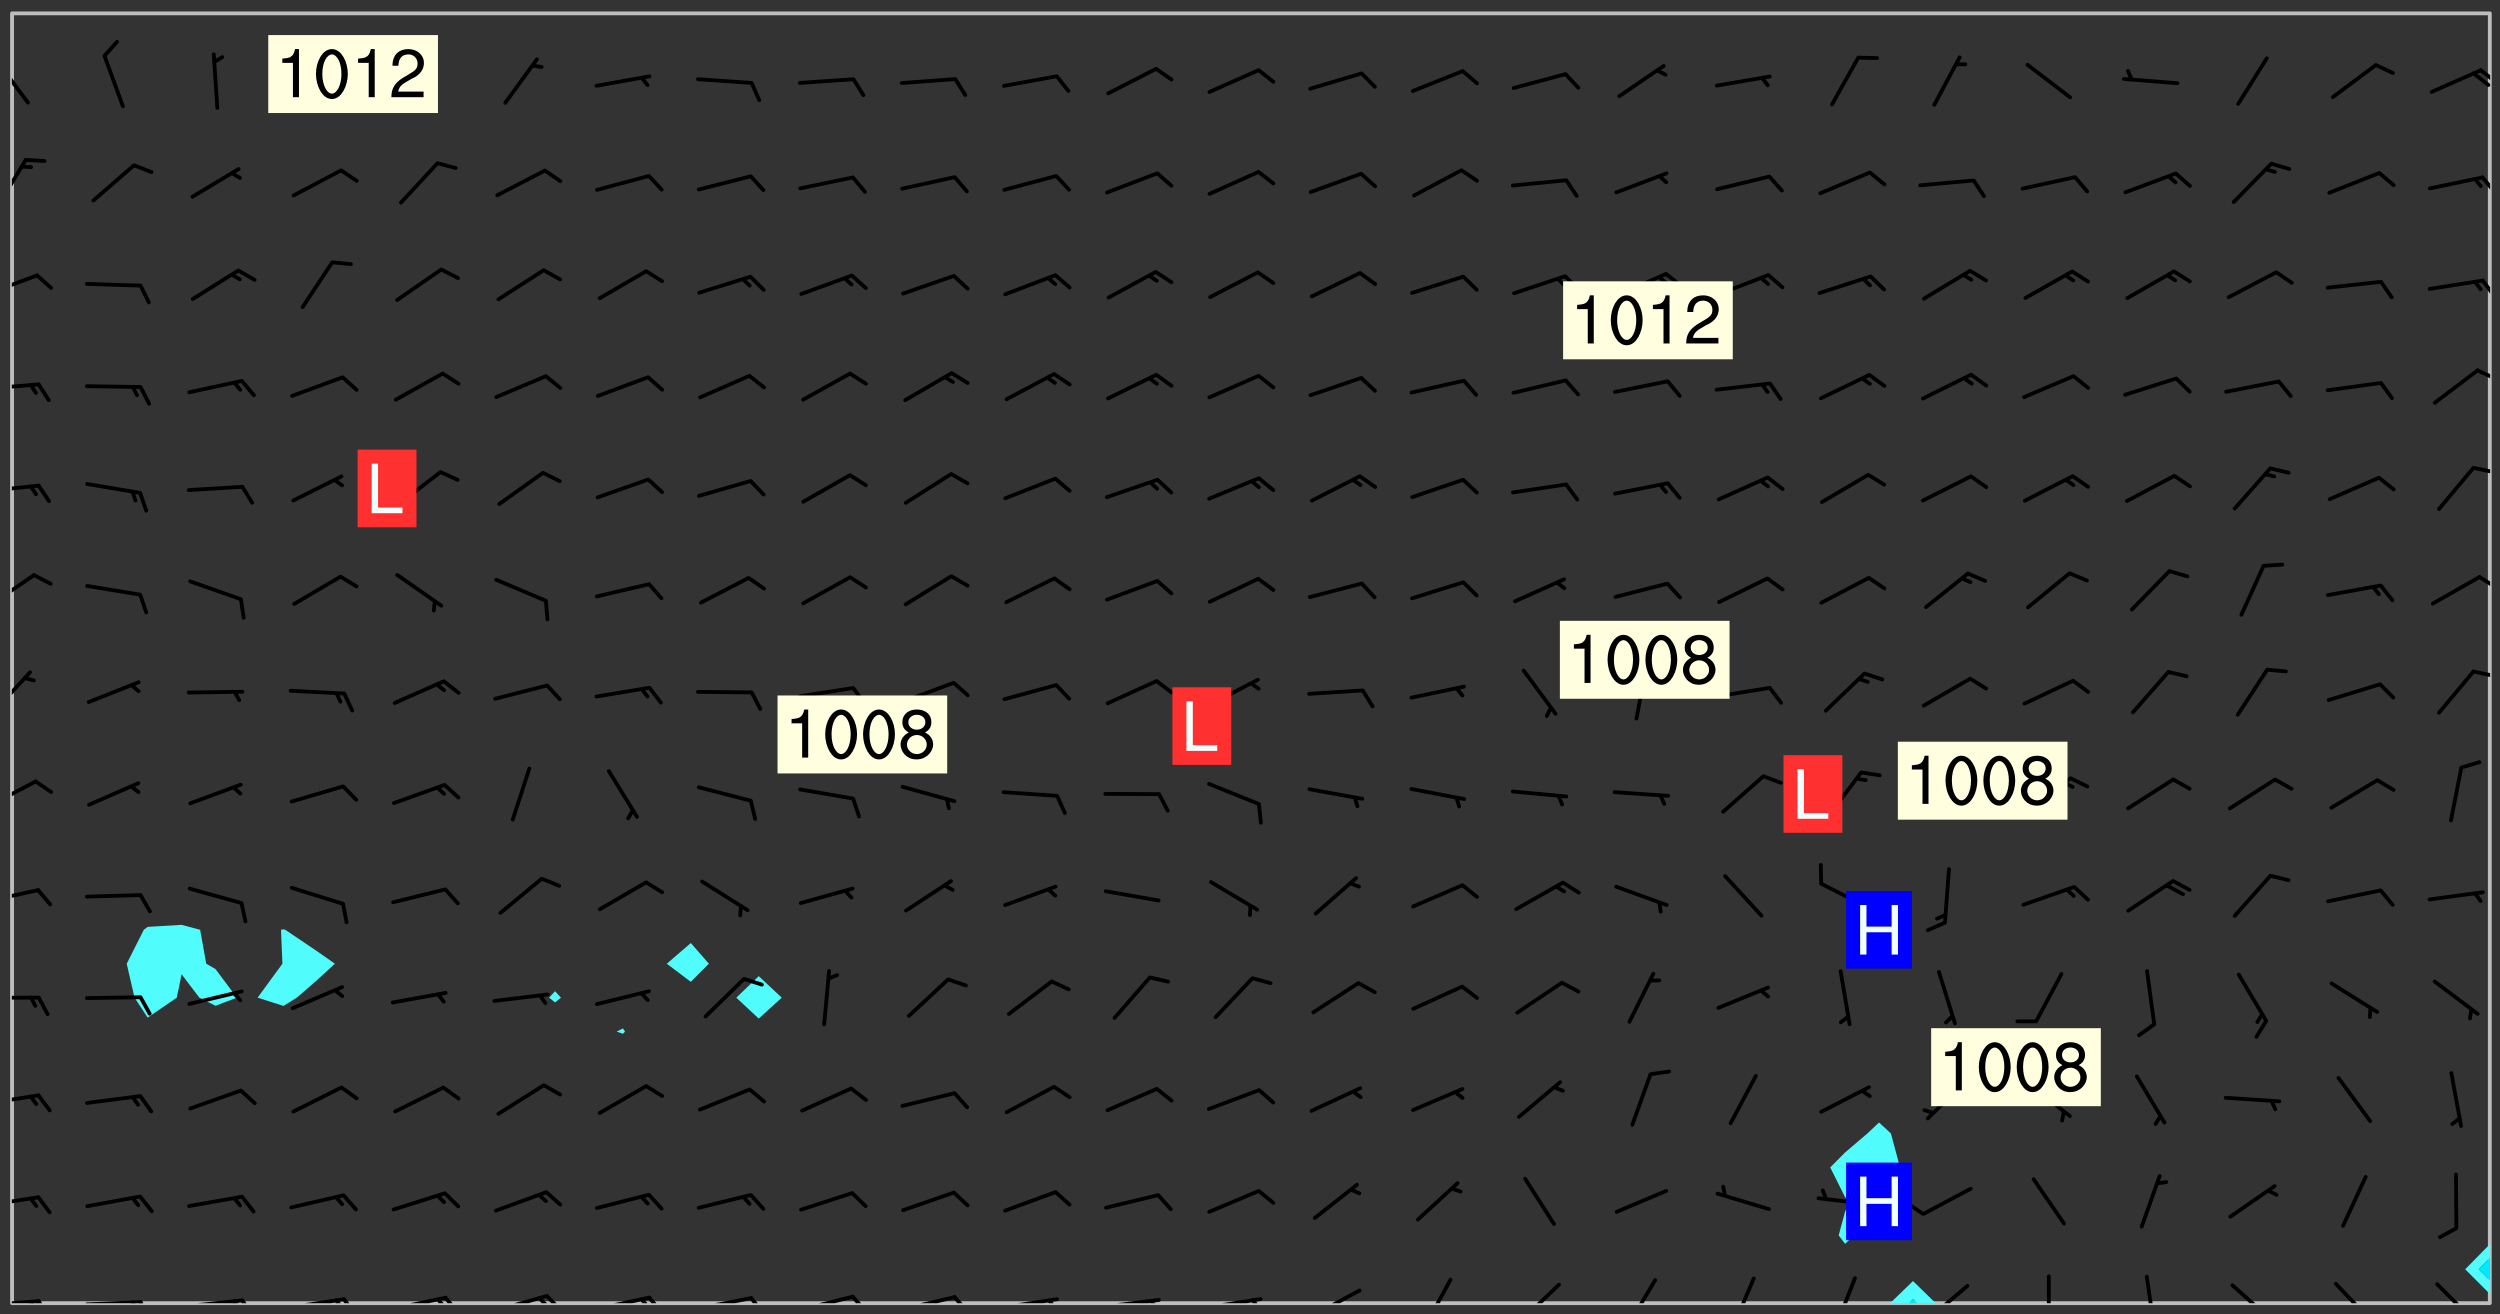 <svg xmlns="http://www.w3.org/2000/svg" role="img" xmlns:xlink="http://www.w3.org/1999/xlink" viewBox="142.45 309.95 326.84 171.84"><rect x="142.45" y="309.95" width="326.84" height="171.84" fill="#333333" stroke="none"/><defs><clipPath id="a"><path d="M144 311.672h1v168.656h-1zm0 0"/></clipPath><clipPath id="b"><path d="M144 311.672h324v168.656H144zm0 0"/></clipPath><clipPath id="c"><path d="M389 477h7v3.328h-7zm0 0"/></clipPath><clipPath id="d"><path d="M391 479h3v1.328h-3zm0 0"/></clipPath><clipPath id="e"><path d="M467 311.672h1V473h-1zm0 0"/></clipPath><clipPath id="f"><path d="M144 479h4v1.328h-4zm0 0"/></clipPath><clipPath id="g"><path d="M147 479h3v1.328h-3zm0 0"/></clipPath><clipPath id="h"><path d="M146 479h2v1.328h-2zm0 0"/></clipPath><clipPath id="i"><path d="M153 479h9v1.328h-9zm0 0"/></clipPath><clipPath id="j"><path d="M160 479h3v1.328h-3zm0 0"/></clipPath><clipPath id="k"><path d="M159 479h2v1.328h-2zm0 0"/></clipPath><clipPath id="l"><path d="M166 479h9v1.328h-9zm0 0"/></clipPath><clipPath id="m"><path d="M173 479h3v1.328h-3zm0 0"/></clipPath><clipPath id="n"><path d="M172 479h3v1.328h-3zm0 0"/></clipPath><clipPath id="o"><path d="M180 479h8v1.328h-8zm0 0"/></clipPath><clipPath id="p"><path d="M187 479h3v1.328h-3zm0 0"/></clipPath><clipPath id="q"><path d="M186 479h2v1.328h-2zm0 0"/></clipPath><clipPath id="r"><path d="M193 479h8v1.328h-8zm0 0"/></clipPath><clipPath id="s"><path d="M200 479h3v1.328h-3zm0 0"/></clipPath><clipPath id="t"><path d="M199 479h2v1.328h-2zm0 0"/></clipPath><clipPath id="u"><path d="M206 479h9v1.328h-9zm0 0"/></clipPath><clipPath id="v"><path d="M213 479h3v1.328h-3zm0 0"/></clipPath><clipPath id="w"><path d="M212 479h3v1.328h-3zm0 0"/></clipPath><clipPath id="x"><path d="M220 479h8v1.328h-8zm0 0"/></clipPath><clipPath id="y"><path d="M227 479h3v1.328h-3zm0 0"/></clipPath><clipPath id="z"><path d="M226 479h2v1.328h-2zm0 0"/></clipPath><clipPath id="A"><path d="M233 479h8v1.328h-8zm0 0"/></clipPath><clipPath id="B"><path d="M240 479h3v1.328h-3zm0 0"/></clipPath><clipPath id="C"><path d="M246 479h9v1.328h-9zm0 0"/></clipPath><clipPath id="D"><path d="M253 479h3v1.328h-3zm0 0"/></clipPath><clipPath id="E"><path d="M260 479h8v1.328h-8zm0 0"/></clipPath><clipPath id="F"><path d="M267 479h3v1.328h-3zm0 0"/></clipPath><clipPath id="G"><path d="M273 479h8v1.328h-8zm0 0"/></clipPath><clipPath id="H"><path d="M279 479h2v1.328h-2zm0 0"/></clipPath><clipPath id="I"><path d="M286 479h9v1.328h-9zm0 0"/></clipPath><clipPath id="J"><path d="M292 479h2v1.328h-2zm0 0"/></clipPath><clipPath id="K"><path d="M300 479h8v1.328h-8zm0 0"/></clipPath><clipPath id="L"><path d="M305 479h3v1.328h-3zm0 0"/></clipPath><clipPath id="M"><path d="M313 478h8v2.328h-8zm0 0"/></clipPath><clipPath id="N"><path d="M328 476h5v4.328h-5zm0 0"/></clipPath><clipPath id="O"><path d="M340 477h7v3.328h-7zm0 0"/></clipPath><clipPath id="P"><path d="M354 477h6v3.328h-6zm0 0"/></clipPath><clipPath id="Q"><path d="M368 476h4v4.328h-4zm0 0"/></clipPath><clipPath id="R"><path d="M382 476h4v4.328h-4zm0 0"/></clipPath><clipPath id="S"><path d="M394 477h6v3.328h-6zm0 0"/></clipPath><clipPath id="T"><path d="M410 476h1v4.328h-1zm0 0"/></clipPath><clipPath id="U"><path d="M422 476h3v4.328h-3zm0 0"/></clipPath><clipPath id="V"><path d="M434 477h6v3.328h-6zm0 0"/></clipPath><clipPath id="W"><path d="M447 477h6v3.328h-6zm0 0"/></clipPath><clipPath id="X"><path d="M460 477h7v3.328h-7zm0 0"/></clipPath><clipPath id="Y"><path d="M144 466h4v2h-4zm0 0"/></clipPath><clipPath id="Z"><path d="M144 452h4v3h-4zm0 0"/></clipPath><clipPath id="aa"><path d="M144 440h4v1h-4zm0 0"/></clipPath><clipPath id="ab"><path d="M144 426h4v3h-4zm0 0"/></clipPath><clipPath id="ac"><path d="M144 411h4v5h-4zm0 0"/></clipPath><clipPath id="ad"><path d="M144 397h3v7h-3zm0 0"/></clipPath><clipPath id="ae"><path d="M465 397h3v2h-3zm0 0"/></clipPath><clipPath id="af"><path d="M144 384h4v6h-4zm0 0"/></clipPath><clipPath id="ag"><path d="M466 385h2v2h-2zm0 0"/></clipPath><clipPath id="ah"><path d="M144 373h4v2h-4zm0 0"/></clipPath><clipPath id="ai"><path d="M465 370h3v2h-3zm0 0"/></clipPath><clipPath id="aj"><path d="M144 359h4v3h-4zm0 0"/></clipPath><clipPath id="ak"><path d="M466 358h2v2h-2zm0 0"/></clipPath><clipPath id="al"><path d="M144 345h4v4h-4zm0 0"/></clipPath><clipPath id="am"><path d="M466 346h2v3h-2zm0 0"/></clipPath><clipPath id="an"><path d="M144 330h3v8h-3zm0 0"/></clipPath><clipPath id="ao"><path d="M466 332h2v4h-2zm0 0"/></clipPath><clipPath id="ap"><path d="M144 317h3v7h-3zm0 0"/></clipPath><clipPath id="aq"><path d="M466 318h2v3h-2zm0 0"/></clipPath><clipPath id="ar"><path d="M465 319h3v3h-3zm0 0"/></clipPath><g id="as" clip-path="url(#clip1)"><path fill="#fff" fill-opacity="0" fill-rule="evenodd" d="M0 0h1000v1000H0zm0 0"/><path fill="#d3d3d3" fill-opacity="0" fill-rule="evenodd" d="M162.152 355.867l-.234.293.059.234.117.172.176.234.293.348.113.059.117-.172.059-.234.176-.176.465-.176h.699l.234.293.289.816.059.176.176.23.352.234.699.699.172.176.234.348.234.41.289.582.41.465.23.234.234.176.117.23.176.293.172 1.164v.234l.059.289.059.117.117.117.348.41.117.172.176.176.176.234.117.172.172.352.059.234.234.406.234-.059-.176.176-.059.93h-.582l-.234-.113-.348.113-.117.117-.059.293-.059.176-.117.172-.465.293-.059.234-.059.113v.645l.059.172v.41l.059.059v.406l.059.406.117.176.059.059.23.641-.059.293v.699l-.059.582v.234l-.059.23-.055.352v1.922l.055.117h.426l-.367.117-.023.352.891 1.168 1.742.539 1.34.359v.539l.09.809.535.715 1.52.27.891-.086.09 1.164.535.18 1.16-.18 2.055-.984 1.16-.363 1.879-.176 1.695-.18-.18.719-1.516.086-1.25.09-.805.27-1.074.809.27.719.535.898-.18.625-.266.809.266 1.078.625.898.805.18 1.25-.18-.266.723.098.504.055.293v.172l.059.293v.406l.176.117.352.117h.406l.293-.176.113-.117.059-.117.117-.23.059-.176.352-.465.23-.176.176-.059.176.059.059.176.117.988.055.469.059.172.117.234.176.059.816.059h.289l.117.234.059.406.059.352v1.105l.117.293.117.348.289.699.176.352.582.754.352.176.172.059.469.234.641.465.348.234.293.176.293.055.23.062.816.348.293.176.113.172.352.352.117.176.523.641v.289l.059.352v.348l.059.352.059.289.117.059.172.059h.176l.582.234.176.117.176.289.176.234.113.234.293.23.117.117v.41l.059.055.289.234.234.117.059.117.117.172.059.117.23.234.059.176.234.059.117.059-.117.113-.059.117v.117l-.117.293-.117.289v.582l.176.117.117.059.059.117.117.117.113.059.176.348.059.352.059.406v.176l-.059.176-.117.699v.172l.117.176.293.293h.406l.176.117.117.172.117.293v.234h-.527l-.23-.234h-.234l-.176.059-.059.699.059.348.117.176.176.41.117.23.289.469.176.055h.523l.234.059.758.641.059.293v.234l.059.059.23.348v.352l-.117.172v.293l.293.289.293.176.172.059.293.176.293.117.582.406.289.234.293.176.219.16.016.012.23.176.641.523.176.234.117.176.176.176.113.172v.641l.117.176.469.117.582.117.234.059.23.113.293.117.113.059.586.352.289.172.176.062.176.055.176.059.699.352.289.176.234.055.289.176.234.117.641.406.293.117.172.059.234.059.41.059.23.059.234.117.059.172-.41.176.469.059.059.293.113.234.176.055.234.059.176.059.406.117.641.234.117.172.059.234v.176l-.059.117-.059.406.234.234.117.059.348.117.641.23.176.117.289.117.176.176.234.465.582 1.105.176.176.348.176.176.117.352.117 1.047.523.234.059.465.113.293.059.465.176.758.582.234.234.348.465.176.176.289.234.816.699.293.176.289.289.293.176.293.289.695.641.176.176.293.234.289.234.469.289.641.582.348.234.234.293.348.348.352.465.934.992.348.406.117.176.234.059.113.117.645.176.23.113.234.059.293.176.23.117.934.699.406.406.234.176.406.176.234.117.816.348.348.234.234.117.293.289.23.117.758.352.352.172.23.059.293.117.234.059.871.176h.816l.469.23.172.059.875.699.465.117.293.059.176.059.23.059.469.059.348.059.352.059.406.059h.293l.172.059v.23l.176.176h.293l.348.059.352.059.699.117h.641l.465-.234.293-.176.172-.117.41-.172.289-.176.934-.465.469-.293.523-.293.465-.172.465-.176 1.051-.465.289-.117.41-.117.289-.117.527-.176 1.516-.699.582-.348.289-.059.293-.059.348-.117.875-.23.352-.117h.113l.234-.059.875-.234.234-.059h.812l.352-.059.816-.117.172-.059.352-.055.293-.059.23-.059.816-.176.176-.059h.348l.234-.059.465-.117.758-.172.234-.059h.348l.41-.117.289-.059 1.285-.059h.289l.41-.059.23-.059h.176l.875-.117h.406l.41-.117h.348l.352-.113.871-.059h1.75l1.047.289.41.117.289.117.352.117.289.117 1.051.172.289.059h.293l.293.059.172.059.41.059.172.059.117.059h.117l.117.059.352.059h.113l.41.066 1.922.395 1.926.395 1.52.449 1.695.719 2.145.805 1.605-.719 1.43-.805 1.16-1.078 1.25-.449 3.035-.719 1.875-.359 2.145-1.348 2.234-1.254 2.5-1.258 1.695-.449 1.785-.18 1.16-.27.625.539 1.34-.27.715-.988.984-1.344.445-.18.805-.359 1.875-.539 1.785-.449 1.25-.27 1.16-.09 1.699-.09 1.961-.27 1.25-.09h.539l.625-.09h.891l2.145-.18 2.41-.18 2.59-.09 1.695.18 1.609.09 1.43.359 1.16.719 1.875.988 1.16 1.527.266.715.629.09.355.898.535.539.535 1.527 1.074.359h.535l-.805.535.09 1.707.715 2.695.891.805.895.988.715 1.258 1.785.539 1.52-.18.355 1.344 1.609-.805.98-.539.27.27.316-.215.219-.145.801.449.449-.359h.355l.535-.27.539-.719.535-.27.625-.988 1.16.449.84.371 1.395.617 1.695-.18h1.605l1.785.09.18-1.707.535-1.344.805.27.492.848.402.406-.09.539v.359l.715.449.711-.27h1.43l.359.988.445 1.258.715 1.344 1.25.629 1.695.629.715-.18.18-.539.98-.09.449.359.086 1.258-.266.629-.535.18v.539l.715.984.266.539.984.988.801 1.078-.266.359-.09.898-.625 2.332-.355 2.066-.09 1.793-.18.719-.09.539v1.438l-.98 1.883-.359 1.707-.535.898-.805 1.168-.266.539 2.055 1.254.086.359-.355.539-.09-.18v.809l.09 1.438-.445.715-1.074.094-.266.715.535.898.805.719 1.16.809 1.34.27.445.359-.355.449-1.789-.09-1.25-.449-.715-.719-.625-.09-.176 3.59-.188 1.309h89.359V311.703h-55.27v49.082l.762.125 3.289.543 2.023 2.836v2.754l2.352.332 2.348.332h4.051l-1.379 4.16-2.023.707-2.023.703-.543.344-2.594 1.617-.188.117-2.023-2.078-.73-2.742-2.672-2.078-1.375-3.5-.066-.082-1.957-2.672 2.75-1.418v-49.082H294.422v91.414l.117.031.133.012.074.074.105.047.09.059.086.059.09.059.297.297.059.09.031.117.027.117.016.137-.031.117-.059.09-.059.086-.043.105-.047.102-.027.121v.145l.176.27.148.148.074.086.074.074.043.105.062.09.059.086.043.105.059.09.047.102.043.105.059.086.117.18.074.074.062.086.059.09.043.105.059.09.059.086.062.09.059.09.043.102.117.18.074.074.059.086.074.074.09.059.105.047h.148l.133-.016.133.016.102-.047.074-.074.047-.102-.016-.133v-.148l-.047-.105-.027-.117-.047-.102-.027-.121-.043-.102-.062-.09-.043-.102-.043-.105-.031-.117-.016-.133-.012-.137.086-.059.059-.086.121-.031.043.105.016.133v.117l.059.102.059.09.09.059.148.148.059.09.043.105-.012.102.086.059.105.047.086.059.09.059.074.074-.117.027-.105.047-.086.059-.074.074-.059.09-.062.086-.027.121-.047.102-.043.105-.031.117-.012.133-.016.133v.148l.027.117.047.105.043.102.059.09.074.074.09.059.074.074.09.059.059.09.043.105.047.102.117.031.133.016h.148l.117-.031.105.043.043.105.047.102.027.121L299.5 410l.027.117.031.121.027.117.105.043.102.047.133-.016.148.148.062.086.074.074.07.074.09.062.105.043.102.043.117.031.137.016.117-.031.074-.074.027-.117-.012-.133-.031-.121-.027-.117.043-.105h.117l.09.062.117.027h.148l.133.016h.148l.133.016.133-.016h.148l.133-.016.133-.012.137.012.117-.027.133-.016.191-.059-.059.176-.016.133-.027.121-.016.133-.059.086-.133.016-.105.047-.105.043-.117.031-.117.027-.266.031h-.148l-.133.016-.074.074.059.086.148.148.117.18.074.07.09.062.09.059.086.059.09.059.102.043.105.062.105.043.086.059.105.047.102.043.18.117.059.09-.043.102-.047.105.016.133.223.223.059.09.043.102.031.121.043.102.016.133.031.117.012.137.031.117.148.148.102.043.105.043.117.031.133.016.137.016h.117l.117-.031.09-.059.043-.105.047-.102.043-.105.031-.117.012-.133v-.148l-.012-.133-.016-.133-.031-.117-.043-.105-.047-.105-.043-.102-.043-.105-.016-.133.016-.133.027-.117.031-.117.027-.121.047-.102.09-.059.086-.062.074-.074.09-.059.223-.223.059-.086.074-.074.117-.18.059-.086v-.148l-.074-.074-.102-.047-.105-.043-.102-.043-.059-.09-.047-.105-.027-.117.09-.059.117-.031.102-.043.18-.117.148-.148.012-.133-.012-.105-.09-.059-.133.016h-.148l-.133.016-.133-.016-.121-.031-.086-.059-.074-.074-.059-.09-.062-.086-.117-.18-.059-.086.031-.121.086-.059.121-.031.059-.086v-.121l-.031-.117-.059-.09-.059-.086-.047-.105-.027-.117-.016-.133.059-.09.074-.074.09-.059.117-.18.074-.074.059-.086.148-.148.121-.031.133-.016.133.016.074.074.043.105.016.133-.031.117-.117.031-.133.012-.148.148-.043.105-.047.102-.027.121-.031.117v.148l.031.117.043.105.059.09.074.07.074.074.117.031.121.027.117-.027.133-.016h.117l.09.059.074.074.047.105.059.086.102.047.133.016.105.043.086.059-.012.105-.074.074-.18.117-.059.09-.09.059-.07.074-.074.074-.062.09-.027.117-.016.133.016.133-.016.133v.148l.016.133.027.117.031.121.074.074.09.059.086.059.09.059.117.031v.086l-.102.047-.09.059-.266.031-.117.027h-.148l-.105.043-.102.047-.059.09-.062.234-.012.133-.031.121-.016.133v.293l-.012.133.012.137.016.133.133.016.133.012.121.031.086.059.074.074.047.105.043.102.016.133v.445l-.016.133v.445l.031.266.027.117.016.133.031.117.086.211.031.266v.148l-.031.117-.027.117-.031.121-.027.117-.031.117-.031.121-.012.133-.016.133.09.059.117-.031.102.016.047.105-.031.266v.441l-.043.105-.047.105-.043.102-.043.105-.059.086-.031.121-.043.117-.031.117-.016.133.016.133.059.09.105.047.086.059.059.086-.012.137-.031.117-.043.102v.445l-.016.133v.148l-.031.117-.043.105-.027.117-.047.105-.043.102-.031.121-.027.117-.031.133-.031.117-.027.117-.043.105-.031.117-.031.121-.012.133-.016.133v.297l.027.117v.148l.047.398.027.117.059.09.121.031h.148l.133-.016.059.09v.117l-.059.09-.09.059-.102.043-.105.047-.09.059-.086.059-.137.016-.117-.031-.133-.016-.102.047-.062.086-.012.137-.016.133-.031.117-.027.117-.016.133-.031.121v.297l.016.133.031.117v.148l.012.133v.148l-.027.117-.047.102-.027.121-.031.117-.059.09-.074.074-.102.043-.105.047-.117.027-.121.031-.102-.047.059-.086.105-.047.027-.117.031-.117.027-.121.031-.117v-.148l.016-.133-.031-.117-.043-.105-.105.016-.074.074-.102.043-.09.062-.074.074-.043.102-.016.133-.031.117L304.25 426l-.031.117-.027.117-.031.121-.027.117-.031.117-.043.105-.09.059h-.09l-.117-.031-.031-.086.016-.137-.031-.117v-.148l-.012-.133v-.148l-.062-.234-.027-.121-.043-.102-.047-.105-.059-.086-.059-.09-.043-.105-.062-.086-.148-.148-.07-.074-.105-.047-.105-.043-.102-.043-.297-.297-.09-.074-.086-.059-.105-.043-.09-.062-.086-.059-.105-.043-.09-.059-.086-.062-.074-.07-.105-.047-.086-.059-.105-.043-.09-.062-.102-.043-.105-.043-.086-.059-.105-.047-.105-.043-.102-.047-.09-.059-.102-.043-.105-.043-.09-.062-.117-.027-.133-.016-.133.016H299.75l-.133.016-.117-.031-.09-.059-.074-.074-.09-.059-.102-.047h-.148l-.121-.027-.102-.043-.074-.074-.117-.18-.09-.059-.102-.043-.09-.062-.105-.043-.09-.059-.086-.059-.105-.047-.059-.086-.059-.09-.043-.105-.047-.102-.074-.074-.086-.059-.074-.074-.09-.059-.223-.223-.043-.105-.031-.266.105-.043h.145l.105.043.074.074.09.059.086.059.105.047.09.059.148.148.07.074.148.148.062.086.074.074.086.059.074.074.09.062.09.059.086.059.27.176.102.047.105.043.102.043.047-.074.059-.086.074-.074.07-.074.105.043.074.074.059.09.043.102.047.105.043.105.121.027.117-.027.074-.09.043-.105.059-.09.074-.074.105-.043.117-.027.133.012.09.059.148.148.059.09.043.105.047.102.043.105.043.102.105.047.105.043.133.016.086-.059.059-.09.074-.074.105-.043.117.027.105.047.102.043.105.043.102.047.18.117v.117l-.016.133.016.133.016.137.059.086.102.047.121.027.117.031h.148l.117-.031.059-.09.18-.117.059-.09.074-.074.059-.086.117-.18.18-.117.117.031.09.059.043.074-.016.133v.117l.09.059h.148l.133-.016.133-.012.266-.031.105-.043.117-.031.121-.027.074-.074.07-.074.062-.09-.016-.105-.047-.102-.102-.043-.105-.016-.117.027-.266.031h-.148l-.074-.074-.09-.059-.117-.031-.117-.027-.133-.016h-.148l-.133.016h-.297l-.105-.047-.148-.148-.043-.102-.059-.09.223-.223.086-.059.105-.043.117-.031.133-.016.133.016.137.016.102.043.133-.012.09-.062.102-.043.062-.09-.047-.102-.09-.059-.117-.031-.102-.043-.059-.09-.062-.09v-.117l.016-.133.105-.047.074-.07v-.121l-.09-.059-.031-.117.09-.059.074-.074.043-.105.059-.09.047-.102.016-.133v-.148l-.047-.105-.043-.102-.09-.059-.133-.016-.102-.043-.137-.016-.117-.031h-.445l-.133-.016-.133-.012-.133-.016-.117-.031h-.148l-.133-.016-.133-.012-.266-.031-.121-.043-.086-.059-.074-.074v-.148l.012-.133.105-.047.102-.043.133-.016h.152l.133-.016h.293l.121.031.102.043.09.059.234.062.121-.047.09-.059.102-.043.133-.016.105.043.102.047.133.012.121-.027h.145l.121-.031.117-.027.105-.047.074-.074.086-.059.148-.148.059-.086.047-.105.027-.117.016-.105-.102-.043-.09-.059-.117-.031-.105-.043-.09-.062-.074-.086-.074-.074-.102-.043-.105-.047-.102-.043-.059-.09-.047-.102-.086-.211-.062-.086-.059-.09-.074-.074-.086-.059h-.27l-.117.031-.09.059-.102.043-.133.016-.105-.016-.027-.117-.062-.09-.117-.031-.102-.043-.148-.148-.031-.117-.016-.105.074-.074.18-.117.117-.027.117-.031.137.016.102.043.105.043.102.047.105.043.117.031.133.016.117.027.133.016.105-.016.09-.059-.074-.074-.105-.043-.074-.074-.074-.09-.148-.148-.086-.059-.09-.059-.074-.074-.09-.059-.102-.047-.121-.027-.102-.047-.105-.043-.117-.031-.102-.043-.121-.031h-.148l-.117.031-.105.043-.086.062-.18.117-.086.059-.09.059-.105.047-.086.059-.105.043-.102.043-.105.047-.074.074-.059.09-.059.086-.047.105-.059.086-.074.074-.133-.012-.117-.031h-.117l-.074.074-.09.059-.074.074-.09.059-.086.059-.105.047-.102.043-.137.016-.102-.043-.148-.148-.105-.047h-.086l-.105.047-.102.043-.121.031-.117-.031-.074-.074v-.117l.031-.121.074-.07.059-.09.074-.074.117-.031.105-.043h.293l.133-.016.137-.016.102-.043.09-.059.102-.047.09-.059.133-.012.09.059.133.012.09-.059.086-.059.105-.043.09-.059.086-.062.09-.059.148-.148.059-.086.059-.09.105-.043.133-.016.117.027.121.031.059-.059.059-.09.031-.266.027-.117.105.012.133.016.102-.043.09-.059.059-.09.074-.074.059-.09.047-.102.012-.133-.012-.133-.047-.105-.148-.148-.059-.09-.059-.086-.043-.105v-.445l.016-.133v-.148l.012-.133-.059-.059-.09.059-.102-.043-.18-.117-.086-.059-.062-.09-.059-.09-.074-.074-.086-.059-.121.031-.102.012-.105.047-.086.059-.105.043-.148.148-.09.059-.086.059-.09.062-.105.043-.133.016v-.121l.105-.043.117-.031.074-.07.043-.105v-.148l-.027-.117-.148-.148-.133-.016h-.148l-.117.031-.105.043-.102.043-.09.062-.117.027-.074-.074.012-.133-.043-.102-.043-.105-.09-.059-.117.027-.121.031-.117.031-.102.043-.121.031-.102.043-.105.043-.09.059-.102.016v-.117l.016-.133-.059-.09-.074.043-.148.148-.059.09-.074.074-.047.105-.043.102-.074.074-.059.09-.074.074-.059.086-.074.074-.09.062-.074.07-.074.074-.102.016-.133.016-.105-.043v-.121l.148-.148.043-.102.059-.09.047-.102.043-.105.059-.09.031-.117.043-.102.031-.121.027-.117.047-.105.043-.102.043-.105.074-.07.09-.062.09-.059.102-.043h.297l.266-.031.105-.043-.074-.074-.117-.031-.105-.043-.09-.059-.102-.047-.09-.059-.102-.043-.105-.043-.09-.062-.086-.059-.105-.043-.102-.043-.121-.031-.117-.031-.102-.043L297.5 410.25l-.102-.043-.09-.059-.043-.105-.016-.133.102-.043.133-.016.137.016.133-.016.102-.043.059-.09.016-.105-.09-.059-.074-.074-.102-.043-.09-.059-.148-.148-.043-.105-.016-.133v-.293l-.059-.09-.09-.059-.074-.074-.043-.105-.031-.117-.059-.09-.074-.074-.117-.027-.074-.074-.09-.059-.09-.062-.086-.059-.074-.074-.059-.086-.047-.105-.086-.059-.148-.148-.195-.059-.133.016-.102.043-.074.074-.047.102-.043.105-.059.09-.059.086-.297.297-.09.059h-.086l-.062-.086-.043-.105.031-.117.059-.09.027-.117-.012-.133-.09-.062-.105.047-.117.027-.117.031-.27.176-.102.047-.117.027-.105.047-.09.059-.102.043-.059-.086-.047-.105.016-.133.047-.105.07-.074.074-.07.059-.09v-.148l-.043-.105h-.238l-.102.047-.031.117-.027.117-.031.121-.074.043-.133.016-.074-.047-.043-.102-.043-.105-.047-.102-.043-.105-.121.031-.102.043-.133.016-.117.031-.105.043-.09.059-.102.047-.121.027-.133.016-.102-.043-.059-.09-.047-.105-.043-.102-.043-.105v-.117l.059-.09.086-.059.18-.117.102-.047.105-.043.105-.059.102-.043.09-.062.102-.043.105-.059.102-.047.09-.059.105-.043.102-.043.09-.062.102-.043.137-.016.117.031.102.043.121.031.102.043.105.047.102.043.105.043.102.047.105.043.102.043.105.047.086.059.105.043.117.031.105.043.102.047.09.059.105.043.102.043.105.047.117.027.102.047.121.027h.148l.086-.059.016-.102.059-.09-.027-.117-.074-.074-.117-.18-.074-.074-.09-.074-.18-.117-.086-.059-.105-.043-.102-.047-.27-.176-.059-.09-.074-.074-.059-.09-.043-.102-.031-.117-.016-.137v-.562l-.012-.133-.016-.133-.031-.117-.016-.133-.012-.133-.031-.121-.223-.223-.059-.086-.016-.105.031-.117.133-.016v-91.414H172.992v1.453l-.059.234-.352 1.051-.172.523-.117.348-.176.41-.117.172-.234.293-.23.059h-.352l-.117.059-.23.406v.293l.117.176.23.23.117.234.641.758.293.465.176.234.23.352.234.348.641.816.176.465.172.41.117.695.176.469.117 1.398.059.465v.875l.117 1.047v4.781l-.059.465-.352 1.281-.176.523-.113.41-.352.93L172.934 336l-.234.582-.117.176-.172.348-.176.406-.352.816-.059.293-.113.293-.117.289-.059.176-.117.875-.059.406-.059.117-.059.176-.059.172-.23.527-.117.172v.234l-.117.234-.059.172-.176.586v.289l-.059.176v.293l-.059.113-.059.527v.172l-.055.234v2.621l-.176.816-.117.176-.176.234-.117.172-.113.234-.586.934-.23.289-.293.465-.176.234-.289.352-.352.699-.113.23-.176.41-.176.23-.406.527-.816.699-.293.172-.289.234-.176.117-.176.176-.523.406-.527.176-.172.176-.234.055-.641.176h-.758m12.211 31.023l-1.074.449.359.895 1.25-.715.445-.539-.98-.09"/><path fill="#d3d3d3" fill-opacity="0" fill-rule="evenodd" d="M201.508 416.598h-.895l.449.629.98.359.805-.09.445-.988-.176.09-.715-.355-.895.355m154.621 59.07l-.059-.523v-.293l.113-.293.059-.23.469-.469h.113l.117-.113.117-.059h.176l.234-.059h.348l.234.059.117.059.23.172.059.176.117.582v.293l-.117.176-.172.289-.176.176-.527.523-.23.234-.117.059h-.176l-.117-.059-.406-.293-.176-.117-.117-.059-.059-.113-.055-.117m6.641-10.957l-.059-.172v-1.109l.059-.172.176-.059.172-.059h.176l.234-.059.117.059.059.699-.059.172-.117.176-.117.059-.234.523-.113.059h-.234l-.059-.117m9.613-14.391l-.117-.176v-.699l.293-.875.117-.172.176-.352.113-.23.117-.293.352-.758.117-.23.172-.234h.176l.117-.059h.641l.117.059.234.234.172.113.352.293.117.117.113.176v.113l.117.059.117.117v.699l-.059.176v.23l-.059.176-.348 1.051-.117.23-.117.234-.117.059-.23.234-.641.289h-.875l-.41-.117-.641-.465"/><path fill="none" stroke="#bebebe" stroke-linecap="round" stroke-linejoin="round" stroke-miterlimit="10" stroke-width=".5" d="M467.957 311.695H144.027v168.625h323.93v-168.625"/><g clip-path="url(#a)"><path fill="#fff" fill-opacity="0" fill-rule="evenodd" d="M144 475.891v4.438h.004H144V311.672h.004H144v164.219"/></g><g clip-path="url(#b)"><path fill="#fff" fill-opacity="0" fill-rule="evenodd" d="M144.004 480.328V311.672h22.188v119.188l-4.438.27-.504.379-2.234 4.438 1.023 4.438 1.715 2.609 3.809-2.609.629-3.055 2.324 3.055 2.113 1.062 2.785-1.062-2.785-3.734-1.215-.703-.801-4.438-2.422-.648v-119.188h13.316v119.773l-.32.062.184 4.438-3.246 4.438 3.383 1.078 1.742-1.078 2.695-2.336 2.289-2.102-2.289-1.602-4.203-2.836-.234-.062V311.672h35.508v127.863l-.773.848.773.625.773-.625-.773-.848V311.672h8.875v132.727l-.82.422.82.289.273-.289-.273-.422V311.672h8.875v121.566l-3.145 2.707 3.145 2.367 2.363-2.367-2.363-2.707v-121.566h8.879V437.566l-2.93 2.816 2.93 2.734 3.008-2.734-3.008-2.816V311.672h146.465v145.023l-1.527 1.441-2.91 2.48-1.945 1.957 1.945 3.898.625.543-.625 1.336-.84 3.102.84 1.113 1.184-1.113 3.254-2.27 2.266-2.168.48-4.441-1.195-4.438-1.551-1.441V311.672h79.887v160.91l-3.258 3.309 3.258 3.258v1.18h-72.473l-2.977-2.898-2.996 2.898H144.004"/></g><path fill="#50fcfc" fill-rule="evenodd" d="M160.039 440.383l-1.023-4.438 2.234-4.438.504-.379 4.438-.27 2.422.648.801 4.438 1.215.703 2.785 3.734-2.785 1.062-2.113-1.062-2.324-3.055-.629 3.055-3.809 2.609-1.715-2.609m19.469 1.078l-3.383-1.078 3.246-4.438-.184-4.438.32-.062.234.062 4.203 2.836 2.289 1.602-2.289 2.102-2.695 2.336-1.742 1.078m35.508-.453l-.773-.625.773-.848.773.848-.773.625m8.875 4.102l-.82-.289.82-.422.273.422-.273.289m8.875-6.797l-3.145-2.367 3.145-2.707 2.363 2.707-2.363 2.367m8.879 4.805l-2.93-2.734 2.93-2.816 3.008 2.816-3.008 2.734m142.027 23.355l-1.945-3.898 1.945-1.957 2.91-2.48 1.527-1.441 1.551 1.441 1.195 4.438-.48 4.441-2.266 2.168-3.254 2.27-1.184 1.113-.84-1.113.84-3.102.625-1.336-.625-.543"/><g clip-path="url(#c)"><path fill="#50fcfc" fill-rule="evenodd" d="M389.551 480.328h2.441l.555-.535.551.535h2.426l-2.977-2.898-2.996 2.898"/></g><g clip-path="url(#d)"><path fill="#00e8fc" fill-rule="evenodd" d="M391.992 480.328l.555-.535.551.535h-1.105"/></g><path fill="#50fcfc" fill-rule="evenodd" d="M467.996 479.148l-3.258-3.258 3.258-3.309v1.793l-1.492 1.516 1.492 1.492v1.766"/><path fill="#00e8fc" fill-rule="evenodd" d="M467.996 477.383l-1.492-1.492 1.492-1.516v3.008"/><path fill="#50fcfc" fill-rule="evenodd" d="M467.996 477.383v1.766l.004.004v-1.766l-.004-.004"/><path fill="#00e8fc" fill-rule="evenodd" d="M467.996 474.375v3.008l.004.004v-3.016l-.004.004"/><path fill="#50fcfc" fill-rule="evenodd" d="M467.996 472.582v1.793l.004-.004v-1.793l-.004.004"/><g clip-path="url(#e)"><path fill="#fff" fill-opacity="0" fill-rule="evenodd" d="M467.996 311.672H468v160.906-160.906h-.004"/></g><g clip-path="url(#f)"><path fill="none" stroke="#000" stroke-linecap="round" stroke-linejoin="round" stroke-miterlimit="10" stroke-width=".5" d="M147.504 480.059l-7.008.539"/></g><g clip-path="url(#g)"><path fill="none" stroke="#000" stroke-linecap="round" stroke-linejoin="round" stroke-miterlimit="10" stroke-width=".5" d="M147.504 480.059l1.316 2.07"/></g><g clip-path="url(#h)"><path fill="none" stroke="#000" stroke-linecap="round" stroke-linejoin="round" stroke-miterlimit="10" stroke-width=".5" d="M146.484 480.137l.656 1.035"/></g><g clip-path="url(#i)"><path fill="none" stroke="#000" stroke-linecap="round" stroke-linejoin="round" stroke-miterlimit="10" stroke-width=".5" d="M160.824 480.184l-7.02.293"/></g><g clip-path="url(#j)"><path fill="none" stroke="#000" stroke-linecap="round" stroke-linejoin="round" stroke-miterlimit="10" stroke-width=".5" d="M160.824 480.184l1.242 2.117"/></g><g clip-path="url(#k)"><path fill="none" stroke="#000" stroke-linecap="round" stroke-linejoin="round" stroke-miterlimit="10" stroke-width=".5" d="M159.805 480.227l.621 1.055"/></g><g clip-path="url(#l)"><path fill="none" stroke="#000" stroke-linecap="round" stroke-linejoin="round" stroke-miterlimit="10" stroke-width=".5" d="M174.125 479.961l-6.988.734"/></g><g clip-path="url(#m)"><path fill="none" stroke="#000" stroke-linecap="round" stroke-linejoin="round" stroke-miterlimit="10" stroke-width=".5" d="M174.125 479.961l1.371 2.035"/></g><g clip-path="url(#n)"><path fill="none" stroke="#000" stroke-linecap="round" stroke-linejoin="round" stroke-miterlimit="10" stroke-width=".5" d="M173.109 480.066l.684 1.02"/></g><g clip-path="url(#o)"><path fill="none" stroke="#000" stroke-linecap="round" stroke-linejoin="round" stroke-miterlimit="10" stroke-width=".5" d="M187.422 479.809l-6.953 1.039"/></g><g clip-path="url(#p)"><path fill="none" stroke="#000" stroke-linecap="round" stroke-linejoin="round" stroke-miterlimit="10" stroke-width=".5" d="M187.422 479.809l1.457 1.973"/></g><g clip-path="url(#q)"><path fill="none" stroke="#000" stroke-linecap="round" stroke-linejoin="round" stroke-miterlimit="10" stroke-width=".5" d="M186.41 479.961l.73.984"/></g><g clip-path="url(#r)"><path fill="none" stroke="#000" stroke-linecap="round" stroke-linejoin="round" stroke-miterlimit="10" stroke-width=".5" d="M200.699 479.609l-6.879 1.438"/></g><g clip-path="url(#s)"><path fill="none" stroke="#000" stroke-linecap="round" stroke-linejoin="round" stroke-miterlimit="10" stroke-width=".5" d="M200.699 479.609l1.57 1.883"/></g><g clip-path="url(#t)"><path fill="none" stroke="#000" stroke-linecap="round" stroke-linejoin="round" stroke-miterlimit="10" stroke-width=".5" d="M199.699 479.82l.785.941"/></g><g clip-path="url(#u)"><path fill="none" stroke="#000" stroke-linecap="round" stroke-linejoin="round" stroke-miterlimit="10" stroke-width=".5" d="M213.957 479.379l-6.766 1.902"/></g><g clip-path="url(#v)"><path fill="none" stroke="#000" stroke-linecap="round" stroke-linejoin="round" stroke-miterlimit="10" stroke-width=".5" d="M213.957 479.379l1.695 1.773"/></g><g clip-path="url(#w)"><path fill="none" stroke="#000" stroke-linecap="round" stroke-linejoin="round" stroke-miterlimit="10" stroke-width=".5" d="M212.973 479.656l.848.887"/></g><g clip-path="url(#x)"><path fill="none" stroke="#000" stroke-linecap="round" stroke-linejoin="round" stroke-miterlimit="10" stroke-width=".5" d="M227.328 479.598l-6.875 1.461"/></g><g clip-path="url(#y)"><path fill="none" stroke="#000" stroke-linecap="round" stroke-linejoin="round" stroke-miterlimit="10" stroke-width=".5" d="M227.328 479.598l1.578 1.879"/></g><g clip-path="url(#z)"><path fill="none" stroke="#000" stroke-linecap="round" stroke-linejoin="round" stroke-miterlimit="10" stroke-width=".5" d="M226.328 479.809l.789.941"/></g><g clip-path="url(#A)"><path fill="none" stroke="#000" stroke-linecap="round" stroke-linejoin="round" stroke-miterlimit="10" stroke-width=".5" d="M240.652 479.656L233.758 481"/></g><g clip-path="url(#B)"><path fill="none" stroke="#000" stroke-linecap="round" stroke-linejoin="round" stroke-miterlimit="10" stroke-width=".5" d="M240.652 479.656l1.547 1.906"/></g><g clip-path="url(#C)"><path fill="none" stroke="#000" stroke-linecap="round" stroke-linejoin="round" stroke-miterlimit="10" stroke-width=".5" d="M253.93 479.48l-6.82 1.695"/></g><g clip-path="url(#D)"><path fill="none" stroke="#000" stroke-linecap="round" stroke-linejoin="round" stroke-miterlimit="10" stroke-width=".5" d="M253.93 479.48l1.641 1.824"/></g><g clip-path="url(#E)"><path fill="none" stroke="#000" stroke-linecap="round" stroke-linejoin="round" stroke-miterlimit="10" stroke-width=".5" d="M267.258 479.531l-6.844 1.594"/></g><g clip-path="url(#F)"><path fill="none" stroke="#000" stroke-linecap="round" stroke-linejoin="round" stroke-miterlimit="10" stroke-width=".5" d="M267.258 479.531l1.613 1.852"/></g><g clip-path="url(#G)"><path fill="none" stroke="#000" stroke-linecap="round" stroke-linejoin="round" stroke-miterlimit="10" stroke-width=".5" d="M280.625 479.805l-6.949 1.047"/></g><g clip-path="url(#H)"><path fill="none" stroke="#000" stroke-linecap="round" stroke-linejoin="round" stroke-miterlimit="10" stroke-width=".5" d="M279.613 479.957l.73.984"/></g><g clip-path="url(#I)"><path fill="none" stroke="#000" stroke-linecap="round" stroke-linejoin="round" stroke-miterlimit="10" stroke-width=".5" d="M293.953 479.902l-6.977.852"/></g><g clip-path="url(#J)"><path fill="none" stroke="#000" stroke-linecap="round" stroke-linejoin="round" stroke-miterlimit="10" stroke-width=".5" d="M292.938 480.027l.703 1.004"/></g><g clip-path="url(#K)"><path fill="none" stroke="#000" stroke-linecap="round" stroke-linejoin="round" stroke-miterlimit="10" stroke-width=".5" d="M307.25 479.781l-6.941 1.094"/></g><g clip-path="url(#L)"><path fill="none" stroke="#000" stroke-linecap="round" stroke-linejoin="round" stroke-miterlimit="10" stroke-width=".5" d="M306.242 479.941l.738.98"/></g><g clip-path="url(#M)"><path fill="none" stroke="#000" stroke-linecap="round" stroke-linejoin="round" stroke-miterlimit="10" stroke-width=".5" d="M320.188 478.66L314.004 482"/></g><g clip-path="url(#N)"><path fill="none" stroke="#000" stroke-linecap="round" stroke-linejoin="round" stroke-miterlimit="10" stroke-width=".5" d="M328.73 483.414l3.359-6.172"/></g><g clip-path="url(#O)"><path fill="none" stroke="#000" stroke-linecap="round" stroke-linejoin="round" stroke-miterlimit="10" stroke-width=".5" d="M341.184 482.754l5.082-4.852"/></g><g clip-path="url(#P)"><path fill="none" stroke="#000" stroke-linecap="round" stroke-linejoin="round" stroke-miterlimit="10" stroke-width=".5" d="M355.242 483.348l3.598-6.035"/></g><g clip-path="url(#Q)"><path fill="none" stroke="#000" stroke-linecap="round" stroke-linejoin="round" stroke-miterlimit="10" stroke-width=".5" d="M368.98 483.562l2.75-6.469"/></g><g clip-path="url(#R)"><path fill="none" stroke="#000" stroke-linecap="round" stroke-linejoin="round" stroke-miterlimit="10" stroke-width=".5" d="M382.387 483.598l2.57-6.539"/></g><g clip-path="url(#S)"><path fill="none" stroke="#000" stroke-linecap="round" stroke-linejoin="round" stroke-miterlimit="10" stroke-width=".5" d="M394.305 482.598l5.363-4.539"/></g><g clip-path="url(#T)"><path fill="none" stroke="#000" stroke-linecap="round" stroke-linejoin="round" stroke-miterlimit="10" stroke-width=".5" d="M410.301 483.844v-7.027"/></g><g clip-path="url(#U)"><path fill="none" stroke="#000" stroke-linecap="round" stroke-linejoin="round" stroke-miterlimit="10" stroke-width=".5" d="M424.125 483.805l-1.016-6.953"/></g><g clip-path="url(#V)"><path fill="none" stroke="#000" stroke-linecap="round" stroke-linejoin="round" stroke-miterlimit="10" stroke-width=".5" d="M439.551 482.672l-5.238-4.688"/></g><g clip-path="url(#W)"><path fill="none" stroke="#000" stroke-linecap="round" stroke-linejoin="round" stroke-miterlimit="10" stroke-width=".5" d="M452.668 482.875l-4.844-5.09"/></g><g clip-path="url(#X)"><path fill="none" stroke="#000" stroke-linecap="round" stroke-linejoin="round" stroke-miterlimit="10" stroke-width=".5" d="M466.039 482.816l-4.957-4.977"/></g><g clip-path="url(#Y)"><path fill="none" stroke="#000" stroke-linecap="round" stroke-linejoin="round" stroke-miterlimit="10" stroke-width=".5" d="M147.473 466.48l-6.945 1.066"/></g><path fill="none" stroke="#000" stroke-linecap="round" stroke-linejoin="round" stroke-miterlimit="10" stroke-width=".5" d="M147.473 466.48l1.469 1.965m-2.48-1.809l.734.98m13.574-1.238l-6.91 1.27m6.91-1.27l1.527 1.922m-2.531-1.738l.762.961m13.562-1.117l-6.922 1.215m6.922-1.215l1.512 1.934m-2.52-1.758l.758.969m13.527-1.332l-6.844 1.59m6.844-1.59l1.613 1.848m-2.609-1.617l.809.926m13.43-1.422l-6.699 2.121m6.699-2.121l1.754 1.715m-2.727-1.406l.875.855m13.363-1.312l-6.598 2.418m6.598-2.418l1.828 1.637m-2.789-1.285l.914.816m13.465-.828l-6.809 1.738m6.809-1.738l1.652 1.816m-2.641-1.562l.824.906m13.488-1.133l-6.824 1.684m6.824-1.684l1.637 1.824m-2.629-1.578l.816.91m13.422-1.398l-6.684 2.168m6.684-2.168l1.762 1.703m11.531-1.77l-6.641 2.301m6.641-2.301l1.797 1.672m11.496-1.734l-6.594 2.426m6.594-2.426l1.828 1.633m11.605-1.242l-6.832 1.645m6.832-1.645l1.625 1.84m11.512-2.383l-6.477 2.73m6.477-2.73l1.902 1.551m10.934-2.363l-5.52 4.355m4.715-3.723l1.125.496M333 464.637l-5.176 4.754m4.422-4.062l1.156.406m8.434-1.684l3.781 5.926m8.188-1.598l6.473-2.73M366.992 466l6.727 2.027m-5.746-1.73l-.242-1.207m12.453 1.512l6.977.824m-5.965-.703l-.441-1.145m13.133 3.086l6.199-3.301m-6.199 3.301l-2.035-1.371m16.461-3.176l3.977 5.793m12.504-6.207l-2.352 6.621m2.008-5.656l1.215-.184m14.16.531l-5.785 3.996m4.941-3.414l1.09.562m8.699 4.043l2.953-6.379m11.863 6.703l-.051-7.027m.051 7.027l-2.156 1.168"/><g clip-path="url(#Z)"><path fill="none" stroke="#000" stroke-linecap="round" stroke-linejoin="round" stroke-miterlimit="10" stroke-width=".5" d="M147.473 453.156l-6.945 1.086"/></g><path fill="none" stroke="#000" stroke-linecap="round" stroke-linejoin="round" stroke-miterlimit="10" stroke-width=".5" d="M147.473 453.156l1.473 1.961m-2.484-1.805l.738.98m13.602-1.043l-6.973.895m6.973-.895l1.418 2.004m-2.434-1.871l.711 1m13.445-1.859l-6.621 2.352m6.621-2.352l1.809 1.652m11.336-2.051l-6.281 3.148m6.281-3.148l2 1.422m11.32-1.41l-6.293 3.121m6.293-3.121l1.996 1.43m11.145-1.738l-5.945 3.742m5.945-3.742l2.133 1.219m11.25-1.109l-6.078 3.523m6.078-3.523l2.082 1.297m11.449-.855l-6.512 2.637m6.512-2.637l1.883 1.578m11.379-1.703l-6.406 2.891m6.406-2.891l1.941 1.5m11.586-.887l-6.828 1.664m6.828-1.664l1.633 1.832m11.363-2.664l-6.191 3.324m6.191-3.324l2.039 1.363m11.406-1.094l-6.449 2.789m6.449-2.789l1.918 1.531m11.461-1.371l-6.578 2.469m6.578-2.469l1.84 1.625m11.371-1.871l-6.371 2.961m5.445-2.531l.977.738m13.312-1.062l-6.465 2.75m5.523-2.352l.953.773m12.758-2.062l-5.375 4.527m4.594-3.867l1.137.457m11.461-2.16l-2.379 6.613m2.379-6.613l2.426-.352m11.352.559l-3.305 6.203m18.094-4.711l-6.25 3.215m5.34-2.746l1.008.699m7.594 2.914l4.996-4.945m-4.27 4.227l-1.172-.367m19.02.785l-5.523-4.344m4.719 3.711l-.215 1.207m13.375.27l-3.605-6.031m3.082 5.152l-.633 1.051m16.176-2.953l-7.012-.469m5.992.402l.5 1.117m12.406 1.547l-4.156-5.664m16.027 6.289l-1.266-6.914m1.082 5.906l-.965.762"/><g clip-path="url(#aa)"><path fill="none" stroke="#000" stroke-linecap="round" stroke-linejoin="round" stroke-miterlimit="10" stroke-width=".5" d="M147.512 440.375l-7.023.02"/></g><path fill="none" stroke="#000" stroke-linecap="round" stroke-linejoin="round" stroke-miterlimit="10" stroke-width=".5" d="M147.512 440.375l1.16 2.16m-2.18-2.16l.578 1.082m13.758-1.129l-7.027.109m7.027-.109l1.188 2.148m12.031-2.91l-6.836 1.633m5.844-1.395l.809.922m13.312-1.723l-6.461 2.762m5.52-2.359l.957.77m13.527-.418l-6.914 1.254m5.906-1.074l.762.965m13.59-.941l-6.977.848m5.961-.727l.703 1.008m13.551-1.547l-6.82 1.68m5.828-1.434l.82.914m12.59-2.777l-5.027 4.914m5.027-4.914l2.336.746m8.789-1.785l-.648 6.996m.555-5.98l1.133-.473m14.523.559l-5.141 4.789m5.141-4.789l2.32.801m11.223-.527l-5.598 4.246m5.598-4.246l2.227 1.031m10.598-1.559l-4.613 5.301m4.613-5.301l2.391.551m11.031-.453l-4.828 5.105m4.828-5.105l2.363.648m11.484-.008l-5.895 3.824m5.895-3.824l2.145 1.191m11.422-.734l-6.395 2.91m6.395-2.91l1.945 1.492m11.09-1.996l-5.836 3.918m5.836-3.918l2.164 1.156m9.797-2.344l-3.129 6.293m2.672-5.379l1.227-.035m14.23.934l-6.5 2.664m5.555-2.277l.945.785m10.652 3.625l-1.172-6.93m1 5.922l-.969.75m14.91.148l-2.082-6.711m1.777 5.734l-.863.871m11.785-.152l3.312-6.195m-3.312 6.195l-2.453-.004m17.898.387l-.945-6.961m.945 6.961l-1.992 1.434m16.629-1.891l-3.59-6.043m3.59 6.043L437.449 445.5m.754-2.973l-.637 1.047m15.656-1.324l-5.953-3.73m5.09 3.188l-.09 1.223m14.098-.434l-5.613-4.227m4.797 3.613l-.191 1.211"/><g clip-path="url(#ab)"><path fill="none" stroke="#000" stroke-linecap="round" stroke-linejoin="round" stroke-miterlimit="10" stroke-width=".5" d="M147.434 426.32l-6.867 1.496"/></g><path fill="none" stroke="#000" stroke-linecap="round" stroke-linejoin="round" stroke-miterlimit="10" stroke-width=".5" d="M147.434 426.32l1.586 1.871m11.809-1.223l-7.023.203m7.023-.203l1.215 2.129m11.973-1.086l-6.77-1.887m6.77 1.887l.527 2.395m12.758-2.293l-6.711-2.09m6.711 2.09l.453 2.41m12.918-4.297l-6.824 1.684m6.824-1.684l1.637 1.824m10.973-3.223l-5.414 4.48m5.414-4.48l2.27.934m11.379-.457l-6.078 3.527m6.078-3.527l2.082 1.297m11.168 2.34l-5.945-3.746m5.078 3.199l-.09 1.227m14.684-3.496l-6.77 1.887m5.785-1.613l.844.891m13.008-2.148l-5.875 3.855m5.02-3.293l1.074.586m13.457-.43l-6.598 2.418m5.637-2.066l.914.82m13.523.641l-6.922-1.207m19.793 2.406l-6.031-3.605m5.152 3.082l-.059 1.223m13.875-4.82l-5.277 4.637m4.512-3.961l1.145.434m13.523-.184l-6.453 2.785m6.453-2.785l1.918 1.531m11.227-1.871l-6.109 3.469m6.109-3.469l2.07 1.312m-2.961-.809l1.039.656m13.414 1.77l-6.605-2.395m5.645 2.047l.172 1.215m8.426-4.652l4.75 5.176m7.809-4.18l6.266 3.184m-6.266-3.184l-.047-2.453m16.23 7.547l.527-7.004m-.527 7.004l-2.246.988m2.324-2.008l-1.125.496m17.941-4.141l-6.633 2.324m6.633-2.324l1.805 1.664m-2.77-1.328l.902.832m12.988-1.949l-5.855 3.887m5.855-3.887l2.16 1.168m-3.012-.602l2.16 1.168m11.414-2.418l-4.668 5.254m4.668-5.254l2.383.574m12.039 1.34l-6.883 1.426m6.883-1.426l1.566 1.891m11.789-1.648l-6.965.941m5.953-.805l.715.996"/><g clip-path="url(#ac)"><path fill="none" stroke="#000" stroke-linecap="round" stroke-linejoin="round" stroke-miterlimit="10" stroke-width=".5" d="M147.109 412.117l-6.219 3.273"/></g><path fill="none" stroke="#000" stroke-linecap="round" stroke-linejoin="round" stroke-miterlimit="10" stroke-width=".5" d="M147.109 412.117l2.027 1.379m11.398-1.152l-6.438 2.816m5.5-2.406l.961.762m13.367-.984l-6.59 2.441m5.629-2.086l.918.816m13.434-.941l-6.742 1.98m6.742-1.98l1.715 1.754m11.535-1.949l-6.613 2.375m6.613-2.375l1.816 1.648m-2.777-1.305l.906.824m11.152-3.32l-2.176 6.68m16.242-.348l-3.68-5.984m3.145 5.113l-.621 1.059m16.035-2.301l-6.805-1.758m6.805 1.758l.57 2.383m12.805-2.668l-6.926-1.188m6.926 1.188l.77 2.332m12.469-1.988l-6.773-1.875m5.789 1.602l.266 1.199m14.152-1.625l-7.012-.477m7.012.477l1.004 2.238m12.32-2.461l-7.027-.031m7.027.031l1.141 2.168m11.918-.867l-6.516-2.637m6.516 2.637l.254 2.441m13.262-3.133l-6.918-1.25m5.91 1.066l.375 1.168m13.941-.949l-6.902-1.32m5.898 1.129l.359 1.172m14.004-1.312l-6.996-.66m5.98.566l.469 1.133m13.871-1.129l-7.012-.48m5.992.414l.5 1.117m12.965-3.613l-5.27 4.648m5.27-4.648l2.297.863m10.48-1.359l-4.195 5.637m4.195-5.637l2.426.371m-3.035.449l1.211.188m13.543-.133l-5.855 3.887m5.855-3.887l2.156 1.168m-3.008-.602l2.156 1.168m11.93-1.848l-5.695 4.117m5.695-4.117l2.203 1.078m-3.031-.48l1.102.539m13.156-.973l-5.922 3.785m5.922-3.785l2.137 1.207m11.18-1.203l-5.926 3.781m5.926-3.781l2.137 1.207m11.23-1.121l-6.027 3.609m6.027-3.609l2.102 1.266m8.875-2.91l-1.352 6.898m1.352-6.898l2.348-.711"/><g clip-path="url(#ad)"><path fill="none" stroke="#000" stroke-linecap="round" stroke-linejoin="round" stroke-miterlimit="10" stroke-width=".5" d="M146.371 397.848l-4.742 5.184"/></g><path fill="none" stroke="#000" stroke-linecap="round" stroke-linejoin="round" stroke-miterlimit="10" stroke-width=".5" d="M145.68 398.602l1.191.305m13.711.238l-6.535 2.59m5.586-2.215l.934.797m13.578.066l-7.027.109m6.004-.094l.594 1.074m13.738-.852l-7.016-.363m7.016.363l1.039 2.223m-2.059-2.277l.52 1.113m13.52-2.664l-6.426 2.844m6.426-2.844l1.93 1.516m-2.863-1.102l.965.758m13.477-.621l-6.809 1.742m6.809-1.742l1.652 1.812m11.723-1.512l-6.93 1.145m6.93-1.145l1.492 1.949m-2.5-1.785l.746.977m13.625-.535l-7.027-.07m7.027.07l1.129 2.176m12.145-2.746l-6.945 1.07m6.945-1.07l1.469 1.969m11.668-2.652l-6.586 2.441m6.586-2.441l1.836 1.629m11.574-1.336l-6.777 1.852m6.777-1.852l1.684 1.789m11.441-2.316l-6.398 2.906m6.398-2.906l1.945 1.5m11.289-1.668l-6.234 3.246m5.324-2.773l1.012.691m13.602.234l-7.012.445m7.012-.445l1.289 2.09m11.961-2.586l-6.879 1.438m5.875-1.227l.785.941m12.18 2.395l-4.172-5.652m3.566 4.828l-.531 1.109m13.012-6.566l-1.293 6.906m17.43-4.012L366.887 401m6.938-1.121l1.484 1.953m10.898-3.824l-5.07 4.863m5.07-4.863l2.332.766m-3.07-.059l1.164.383m13.395-.422l-6.082 3.527m6.082-3.527l2.082 1.297m11.371-1.031l-6.355 2.996m6.355-2.996l1.965 1.469m10.484-2.613l-4.629 5.285m4.629-5.285l2.391.559m10.535-.855l-3.848 5.879m3.848-5.879l2.445.223m12.305 1.688l-6.719 2.059m6.719-2.059l1.738 1.734m10.473-3.402l-4.508 5.391"/><g clip-path="url(#ae)"><path fill="none" stroke="#000" stroke-linecap="round" stroke-linejoin="round" stroke-miterlimit="10" stroke-width=".5" d="M465.816 397.742l2.398.508"/></g><g clip-path="url(#af)"><path fill="none" stroke="#000" stroke-linecap="round" stroke-linejoin="round" stroke-miterlimit="10" stroke-width=".5" d="M146.898 385.137l-5.797 3.973"/></g><path fill="none" stroke="#000" stroke-linecap="round" stroke-linejoin="round" stroke-miterlimit="10" stroke-width=".5" d="M146.898 385.137l2.176 1.137m11.707 1.418l-6.934-1.137m6.934 1.137l.789 2.324m12.375-1.727l-6.629-2.332m6.629 2.332l.363 2.43m12.664-5.379l-6.055 3.566m6.055-3.566l2.094 1.281m11.078 2.512l-5.766-4.02m4.926 3.434l-.148 1.219m14.656-1.273l-6.473-2.738m6.473 2.738l.215 2.445m13.285-4.613l-6.844 1.602m6.844-1.602l1.613 1.844m11.398-2.66l-6.238 3.23m6.238-3.23l2.02 1.395m11.246-1.488l-6.141 3.418m6.141-3.418l2.062 1.336m11.176-1.469l-5.984 3.684m5.984-3.684l2.117 1.238m11.352-.957l-6.293 3.121m6.293-3.121l1.996 1.43m11.465-1.094l-6.586 2.449m6.586-2.449l1.836 1.625m11.363-1.902l-6.352 3.004m6.352-3.004l1.969 1.465m11.57-.852l-6.801 1.777m6.801-1.777l1.66 1.805m11.609-1.965l-6.707 2.098m6.707-2.098l1.746 1.723m11.422-2.109l-6.414 2.871M346 386.105l.969.754m13.477-.605l-6.809 1.738m6.809-1.738l1.652 1.812m11.414-2.488l-6.312 3.09m6.312-3.09l1.988 1.438m11.281-1.523l-6.223 3.266m6.223-3.266l2.027 1.383m10.918-1.949l-5.48 4.395m5.48-4.395l2.254.969m-3.051-.332l1.125.484m12.965-1.148l-5.438 4.449m5.438-4.449l2.266.945m10.789-1.23l-4.914 5.023m4.914-5.023l2.352.691m9.953-1.383l-2.895 6.402m2.895-6.402l2.449-.156m12.875 2.73l-6.914 1.254m6.914-1.254l1.52 1.926m-2.523-1.742l.758.961m13.16-2.254l-6.109 3.473"/><g clip-path="url(#ag)"><path fill="none" stroke="#000" stroke-linecap="round" stroke-linejoin="round" stroke-miterlimit="10" stroke-width=".5" d="M466.617 385.387l2.07 1.312"/></g><g clip-path="url(#ah)"><path fill="none" stroke="#000" stroke-linecap="round" stroke-linejoin="round" stroke-miterlimit="10" stroke-width=".5" d="M147.496 373.441l-6.992.734"/></g><path fill="none" stroke="#000" stroke-linecap="round" stroke-linejoin="round" stroke-miterlimit="10" stroke-width=".5" d="M147.496 373.441l1.371 2.031m-2.391-1.926l.688 1.016m13.617-.172l-6.93-1.164m6.93 1.164l.777 2.324m-1.785-2.496l.387 1.164m13.977-1.789l-7.012.43m7.012-.43l1.281 2.09m11.668-3.449l-6.281 3.148m5.367-2.691l1 .711m12.871-1.738l-5.566 4.289m5.566-4.289l2.234 1.016m11.156-.914l-5.715 4.086m5.715-4.086l2.195 1.09m11.574-.219l-6.625 2.344m6.625-2.344l1.809 1.656m11.57-1.457l-6.754 1.945m6.754-1.945l1.707 1.766m11.285-2.531l-6.109 3.477m6.109-3.477l2.074 1.316m11.156-1.461l-5.938 3.762m5.938-3.762l2.133 1.215m11.484-.617l-6.543 2.57m6.543-2.57l1.863 1.594m11.504-1.449l-6.645 2.281m6.645-2.281l1.793 1.676M292.82 373l.898.836m13.312-1.367l-6.5 2.68m6.5-2.68l1.887 1.566m-2.832-1.176l.945.781m13.195-1.43l-6.262 3.191m6.262-3.191l2.012 1.41m-2.922-.945l1.004.703m13.418-.703l-6.652 2.266m6.652-2.266l1.789 1.68m11.672-1.066l-6.949 1.039m6.949-1.039l1.461 1.973m11.828-2.133l-6.895 1.359m6.895-1.359l1.551 1.902m-2.555-1.703l.773.949m13.305-1.902l-6.414 2.867m6.414-2.867l1.938 1.508m-2.871-1.09l.969.754m13.102-1.52l-6.055 3.562m6.055-3.562l2.09 1.281m11.336-1.082l-6.277 3.164m6.277-3.164l2.004 1.418m11.297-1.441l-6.25 3.211m6.25-3.211l2.016 1.398m-2.926-.934l1.008.703m13.195-1.207l-6.207 3.289m6.207-3.289l2.035 1.371m10.508-2.355l-4.664 5.258m4.664-5.258l2.387.578m-3.062.188l1.191.289m13.691.172l-6.445 2.805m6.445-2.805l1.922 1.527m10.426-2.82l-4.508 5.391"/><g clip-path="url(#ai)"><path fill="none" stroke="#000" stroke-linecap="round" stroke-linejoin="round" stroke-miterlimit="10" stroke-width=".5" d="M465.816 371.113l2.398.504"/></g><g clip-path="url(#aj)"><path fill="none" stroke="#000" stroke-linecap="round" stroke-linejoin="round" stroke-miterlimit="10" stroke-width=".5" d="M147.5 360.207l-7 .574"/></g><path fill="none" stroke="#000" stroke-linecap="round" stroke-linejoin="round" stroke-miterlimit="10" stroke-width=".5" d="M147.5 360.207l1.328 2.062m-2.344-1.98l.66 1.031m13.684-.773l-7.027-.109m7.027.109l1.117 2.188m-2.141-2.203l.559 1.094m13.699-1.875l-6.867 1.488m6.867-1.488l1.586 1.875m-2.582-1.66l.789.938m13.387-1.625l-6.594 2.43m6.594-2.43l1.828 1.637m11.258-2.129l-6.137 3.418m6.137-3.418l2.062 1.332m11.422-.988l-6.477 2.73m6.477-2.73l1.902 1.547m11.469-1.41l-6.586 2.453m6.586-2.453l1.836 1.629m11.406-1.812l-6.438 2.82m6.438-2.82l1.922 1.523m11.242-1.82l-6.141 3.418m6.141-3.418l2.062 1.332m11.219-1.391l-6.074 3.535m6.074-3.535l2.086 1.293m-2.969-.777l1.043.645m13.223-1.043l-6.207 3.301m6.207-3.301l2.035 1.371m-2.938-.891l1.016.684m13.254-1.062l-6.309 3.094m6.309-3.094l1.988 1.441m-2.906-.988l.992.719M307 359.082l-6.438 2.82m6.438-2.82l1.922 1.523m11.5-1.246l-6.652 2.266m6.652-2.266l1.789 1.68m11.629-1.32l-6.855 1.551m6.855-1.551l1.598 1.859m11.707-1.898l-6.836 1.629m6.836-1.629l1.621 1.84m11.719-1.719l-6.887 1.387m6.887-1.387l1.559 1.895m11.805-1.605l-6.98.809m6.98-.809l1.391 2.02m-2.406-1.902l.695 1.008m13.309-2.25l-6.328 3.055m6.328-3.055l1.98 1.449m-2.902-1.004l.988.727m13.234-1.203l-6.301 3.117m6.301-3.117l1.992 1.43m-2.91-.977l.996.715m13.32-.98l-6.469 2.746m6.469-2.746l1.906 1.543m11.523-1.234l-6.695 2.125m6.695-2.125l1.754 1.715m11.66-1.324l-6.895 1.348m6.895-1.348l1.547 1.906m11.801-1.715l-6.961.961m6.961-.961L455.164 362m11.199-3.625l-5.605 4.238"/><g clip-path="url(#ak)"><path fill="none" stroke="#000" stroke-linecap="round" stroke-linejoin="round" stroke-miterlimit="10" stroke-width=".5" d="M466.363 358.375l2.227 1.031"/></g><g clip-path="url(#al)"><path fill="none" stroke="#000" stroke-linecap="round" stroke-linejoin="round" stroke-miterlimit="10" stroke-width=".5" d="M147.293 345.957l-6.586 2.441"/></g><path fill="none" stroke="#000" stroke-linecap="round" stroke-linejoin="round" stroke-miterlimit="10" stroke-width=".5" d="M147.293 345.957l1.836 1.633m11.699-.301l-7.023-.223m7.023.223l1.082 2.199m11.699-4.176l-5.957 3.73m5.957-3.73l2.125 1.227m-2.992-.684l1.062.613m12.078-2.223l-3.875 5.863m3.875-5.863l2.441.234m11.824.699l-5.777 3.996m5.777-3.996l2.18 1.125m11.203-1.027l-5.91 3.805m5.91-3.805l2.141 1.195m11.258-1.059l-6.078 3.527m6.078-3.527l2.082 1.297m11.547-.582l-6.707 2.098m6.707-2.098l1.746 1.723m-2.723-1.418l.875.863m13.363-1.324l-6.602 2.41m6.602-2.41l1.824 1.641m-2.785-1.289l.914.82m13.379-1.121l-6.637 2.309m6.637-2.309l1.801 1.668m11.48-1.766l-6.566 2.508m6.566-2.508l1.848 1.609m-2.805-1.246l.926.805m13.148-1.598l-6.168 3.363m6.168-3.363l2.047 1.352m-2.945-.863l1.023.676m13.227-1.098l-6.242 3.23m6.242-3.23l2.02 1.395m11.336-1.312l-6.324 3.07m6.324-3.07l1.98 1.445m11.523-.973l-6.699 2.121m6.699-2.121l1.75 1.715m11.547-1.766l-6.664 2.223m6.664-2.223l1.777 1.691m-2.746-1.367l.887.844m13.281-1.473l-6.434 2.832m6.434-2.832l1.926 1.516m-2.863-1.105l.965.762m13.348-1.023l-6.555 2.535m6.555-2.535l1.855 1.605m-2.809-1.234l.93.801m13.402-.988l-6.684 2.168m6.684-2.168l1.766 1.707m-2.738-1.391l.883.852m13.07-1.906L393.98 349m6.012-3.645l2.105 1.258m-2.98-.727l1.055.629m13.188-1.07l-6.113 3.465m6.113-3.465l2.07 1.316m-2.961-.812l1.035.66m13.16-1.176l-6.098 3.492m6.098-3.492l2.078 1.305m-2.965-.797l1.039.652m13.227-1.047l-6.223 3.262m6.223-3.262l2.027 1.383m11.668-.133l-6.984.766m6.984-.766l1.383 2.027m11.91-2.191l-6.941 1.094"/><g clip-path="url(#am)"><path fill="none" stroke="#000" stroke-linecap="round" stroke-linejoin="round" stroke-miterlimit="10" stroke-width=".5" d="M467.031 346.633l1.477 1.961"/></g><path fill="none" stroke="#000" stroke-linecap="round" stroke-linejoin="round" stroke-miterlimit="10" stroke-width=".5" d="M466.023 346.789l.738.98"/><g clip-path="url(#an)"><path fill="none" stroke="#000" stroke-linecap="round" stroke-linejoin="round" stroke-miterlimit="10" stroke-width=".5" d="M145.82 330.859l-3.641 6.008"/></g><path fill="none" stroke="#000" stroke-linecap="round" stroke-linejoin="round" stroke-miterlimit="10" stroke-width=".5" d="M145.82 330.859l2.449.137m-2.98.734l1.227.07m13.453-.238l-5.309 4.602m5.309-4.602l2.289.883m11.387-.391l-6.027 3.617m5.148-3.09l1.051.633m13.234-.992l-6.211 3.281m6.211-3.281l2.031 1.375m10.566-2.312l-4.777 5.156m4.777-5.156l2.371.629m11.672.328l-6.234 3.242m6.234-3.242l2.023 1.395m11.57-.684l-6.789 1.82m6.789-1.82l1.672 1.793M240.609 333l-6.809 1.727M240.609 333l1.652 1.816m11.699-1.668l-6.879 1.43m6.879-1.43l1.57 1.883m11.734-1.922l-6.863 1.508m6.863-1.508l1.594 1.867m11.688-2.02l-6.793 1.812m6.793-1.812l1.672 1.797m11.531-2.141l-6.57 2.5m6.57-2.5l1.848 1.617m11.391-1.805l-6.414 2.871m6.414-2.871l1.938 1.508m11.473-1.27l-6.605 2.398m6.605-2.398l1.824 1.641m11.289-2.094l-6.199 3.305m6.199-3.305l2.035 1.367m11.676-.059l-6.992.688m6.992-.688l1.359 2.043m11.742-2.945l-6.566 2.492m5.613-2.129l.922.805m13.477-.75l-6.828 1.656m6.828-1.656l1.633 1.832m11.508-2.363l-6.48 2.719m6.48-2.719l1.902 1.555m11.672-.512l-6.996.633m6.996-.633l1.344 2.051m11.906-2.484l-6.867 1.5m6.867-1.5l1.586 1.871m11.586-2.352l-6.582 2.461m6.582-2.461l1.84 1.625m-2.797-1.266l.918.812m12.523-2.449l-4.918 5.016m4.918-5.016l2.355.691m-3.07.039l1.176.344m13.66.141l-6.531 2.586m6.531-2.586l1.871 1.59M467 333.145l-6.879 1.438"/><g clip-path="url(#ao)"><path fill="none" stroke="#000" stroke-linecap="round" stroke-linejoin="round" stroke-miterlimit="10" stroke-width=".5" d="M467 333.145l1.57 1.887"/></g><path fill="none" stroke="#000" stroke-linecap="round" stroke-linejoin="round" stroke-miterlimit="10" stroke-width=".5" d="M466 333.352l.785.945"/><g clip-path="url(#ap)"><path fill="none" stroke="#000" stroke-linecap="round" stroke-linejoin="round" stroke-miterlimit="10" stroke-width=".5" d="M141.898 317.734l4.203 5.629"/></g><path fill="none" stroke="#000" stroke-linecap="round" stroke-linejoin="round" stroke-miterlimit="10" stroke-width=".5" d="M156.109 317.246l2.41 6.602m-2.41-6.602l1.641-1.824m12.645 1.621l.469 7.012m-.398-5.992l1.043-.648m12.887-.352l-.898 6.969m.766-5.953l1.148-.434m12.375-.57l-1.047 6.949m.895-5.938l1.156-.41m13.852.031l-4.133 5.684m3.531-4.855l1.215.168m14.094 1.227l-6.918 1.234m5.914-1.055l.758.965m13.609-.281l-7.012-.488m7.012.488l.996 2.242m12.32-2.73l-7.012.484m7.012-.484l1.297 2.082m12.016-2.098l-7.008.516m7.008-.516l1.309 2.078m11.961-2.449l-6.914 1.258m6.914-1.258l1.52 1.926m11.461-2.898l-6.25 3.207m6.25-3.207l2.016 1.398m11.387-1.223l-6.422 2.852m6.422-2.852l1.934 1.516m11.539-1.09l-6.738 2.004m6.738-2.004l1.723 1.746m11.488-2.047l-6.527 2.602m6.527-2.602l1.871 1.59m11.574-1.199l-6.789 1.824m6.789-1.824l1.672 1.793m11.152-2.859l-5.809 3.957m4.961-3.383l1.086.57m13.637.238l-6.926 1.188m5.918-1.016l.75.973m11.828-3.613l-3.438 6.129m3.438-6.129l2.453.055m10.797-.09l-3.309 6.199m2.828-5.297h1.227m8.121.062l5.586 4.266m7.02-2.406l7.008.551m-5.988-.473l-.488-1.125m18.156-1.656l-3.738 5.953m18-5.074l-5.633 4.199m5.633-4.199l2.219 1.047m11.496-.367l-6.43 2.84"/><g clip-path="url(#aq)"><path fill="none" stroke="#000" stroke-linecap="round" stroke-linejoin="round" stroke-miterlimit="10" stroke-width=".5" d="M466.777 319.129l1.926 1.516"/></g><g clip-path="url(#ar)"><path fill="none" stroke="#000" stroke-linecap="round" stroke-linejoin="round" stroke-miterlimit="10" stroke-width=".5" d="M465.84 319.543l1.93 1.516"/></g><path fill="#00f" fill-rule="evenodd" d="M383.801 472.086h8.617V461.941h-8.617v10.145"/><path fill="azure" fill-rule="evenodd" d="M385.633 463.773h.832v2.824h3.289v-2.824h.832v6.48h-.832v-2.918h-3.289v2.918h-.832v-6.48"/><path fill="#00f" fill-rule="evenodd" d="M383.801 436.578h8.617v-10.145h-8.617v10.145"/><path fill="azure" fill-rule="evenodd" d="M385.633 428.266h.832v2.824h3.289v-2.824h.832v6.48h-.832v-2.914h-3.289v2.914h-.832v-6.48"/><path fill="#ff3030" fill-rule="evenodd" d="M375.617 418.828h7.695v-10.148h-7.695v10.148"/><path fill="azure" fill-rule="evenodd" d="M377.449 410.512h.836v5.742h3.191v.738h-4.027v-6.48"/><path fill="#ff3030" fill-rule="evenodd" d="M295.727 409.949h7.695v-10.145h-7.695v10.145"/><path fill="azure" fill-rule="evenodd" d="M297.559 401.637h.836v5.738h3.191v.742h-4.027v-6.48"/><path fill="#ff3030" fill-rule="evenodd" d="M189.207 378.883h7.691v-10.148h-7.691v10.148"/><path fill="azure" fill-rule="evenodd" d="M191.039 370.566h.836v5.742h3.191v.738h-4.027v-6.48"/><path fill="#ffffe0" fill-rule="evenodd" d="M346.383 401.305h22.18v-10.191h-22.18v10.191"/><path fill-rule="evenodd" d="M349.883 392.945h.508v6.293h-.785V394.75h-1.391v-.555l.559-.066.254-.055.23-.086.203-.145.172-.207.145-.297.105-.395m4.812 0l.23.02.219.055.207.09.195.121.184.148.172.176.305.422.242.492.18.547.109.578.039.59-.039.594-.109.586-.18.555-.242.5-.305.43-.172.18-.184.152-.195.125-.207.09-.219.059-.23.02-.23-.02-.219-.059-.207-.09-.195-.125-.184-.152-.172-.18-.305-.43-.242-.5-.18-.555-.109-.586-.039-.594h.832l.027.566.082.504.129.441.16.375.191.301.211.223.223.137.227.047.227-.047.223-.137.211-.223.191-.301.16-.375.129-.441.078-.504.031-.566-.031-.559-.078-.5-.129-.438-.16-.367-.191-.289-.211-.215-.223-.133-.227-.043-.227.043-.223.133-.211.215-.191.289-.16.367-.129.438-.082.5-.027.559h-.832l.039-.59.109-.578.18-.547.242-.492.305-.422.172-.176.184-.148.195-.121.207-.09.219-.055.23-.02m4.953 0l.23.02.219.055.207.09.195.121.184.148.172.176.301.422.246.492.18.547.109.578.039.59-.039.594-.109.586-.18.555-.246.5-.301.43-.172.18-.184.152-.195.125-.207.09-.219.059-.23.02-.23-.02-.219-.059-.207-.09-.195-.125-.188-.152-.168-.18-.305-.43-.242-.5-.18-.555-.113-.586-.035-.594h.832l.027.566.082.504.129.441.16.375.191.301.211.223.223.137.227.047.227-.047.223-.137.211-.223.191-.301.16-.375.125-.441.082-.504.031-.566-.031-.559-.082-.5-.125-.438-.16-.367-.191-.289-.211-.215-.223-.133-.227-.043-.227.043-.223.133-.211.215-.191.289-.16.367-.129.438-.082.5-.027.559h-.832l.035-.59.113-.578.18-.547.242-.492.305-.422.168-.176.188-.148.195-.121.207-.09.219-.055.23-.02m4.953 0l.387.027.359.082.32.137.281.188.23.238.172.285.109.332.039.379-.023.273-.055.234-.09.199-.113.172-.129.145-.137.121-.289.195.234.121.207.145.18.172.156.195.121.211.09.23.059.246.02.254-.035.309-.105.328-.172.324-.238.305-.309.27-.371.215-.211.082-.23.062-.242.035-.262.016-.262-.016-.242-.035-.223-.062-.203-.082-.359-.215-.293-.27-.223-.305-.156-.324-.094-.328-.027-.309h.832l.027.254.078.234.121.211.16.188.195.152.219.113.238.07.258.027.254-.027.242-.07.219-.113.191-.152.16-.188.125-.211.074-.234.027-.254-.027-.254-.074-.234-.125-.211-.16-.188-.191-.152-.219-.113-.242-.07-.254-.027-.258.027-.238.07-.219.113-.195.152-.16.188-.121.211-.078.234-.027.254h-.832l.02-.254.055-.238.09-.227.125-.207.152-.191.184-.172.207-.152.23-.133-.285-.195-.141-.121-.129-.145-.113-.172-.086-.199-.059-.234-.02-.273h.785l.023.211.066.191.105.168.137.141.164.109.188.082.207.051.223.016.219-.016.207-.051.188-.082.168-.109.137-.141.102-.168.066-.191.023-.211-.023-.215-.066-.191-.102-.168-.137-.141-.168-.109-.188-.082-.207-.051-.219-.016-.223.016-.207.051-.188.082-.164.109-.137.141-.105.168-.066.191-.023.215h-.785l.039-.379.105-.332.176-.285.23-.238.277-.188.324-.137.359-.082.387-.027"/><path fill="#ffffe0" fill-rule="evenodd" d="M244.102 411.066h22.18V400.875h-22.18v10.191"/><path fill-rule="evenodd" d="M247.598 402.707h.512V409h-.789v-4.488h-1.387v-.555l.559-.066.254-.055.23-.086.203-.145.172-.207.141-.297.105-.395m4.816 0l.227.02.223.055.207.09.195.121.184.148.172.176.301.422.246.492.18.547.109.578.039.59-.039.594-.109.586-.18.555-.246.5-.301.43-.172.18-.184.152-.195.125-.207.09-.223.059-.227.02-.23-.02-.219-.059-.207-.09-.199-.125-.184-.152-.172-.18-.301-.43-.242-.5-.18-.555-.113-.586-.035-.594h.832l.027.566.082.504.125.441.164.375.191.301.211.223.223.137.227.047.227-.047.223-.137.211-.223.191-.301.16-.375.125-.441.082-.504.031-.566-.031-.559-.082-.5-.125-.438-.16-.367-.191-.289-.211-.215-.223-.133-.227-.043-.227.043-.223.133-.211.215-.191.289-.164.367-.125.438-.082.5-.027.559h-.832l.035-.59.113-.578.18-.547.242-.492.301-.422.172-.176.184-.148.199-.121.207-.09.219-.055.23-.02m4.953 0l.227.02.219.055.211.09.195.121.184.148.172.176.301.422.242.492.184.547.109.578.039.59-.039.594-.109.586-.184.555-.242.5-.301.43-.172.18-.184.152-.195.125-.211.09-.219.059-.227.02-.23-.02-.219-.059-.207-.09-.199-.125-.184-.152-.172-.18-.301-.43-.242-.5-.18-.555-.113-.586-.039-.594h.836l.027.566.082.504.125.441.164.375.191.301.211.223.223.137.227.047.227-.047.223-.137.211-.223.188-.301.164-.375.125-.441.082-.504.031-.566-.031-.559-.082-.5-.125-.438-.164-.367-.188-.289-.211-.215-.223-.133-.227-.043-.227.043-.223.133-.211.215-.191.289-.164.367-.125.438-.082.5-.027.559h-.836l.039-.59.113-.578.18-.547.242-.492.301-.422.172-.176.184-.148.199-.121.207-.09.219-.055.23-.02m4.949 0l.391.027.355.082.324.137.281.188.227.238.176.285.109.332.035.379-.02.273-.059.234-.086.199-.113.172-.129.145-.141.121-.285.195.23.121.211.145.18.172.152.195.125.211.09.23.059.246.02.254-.035.309-.105.328-.172.324-.238.305-.309.27-.371.215-.215.082-.227.062-.246.035-.258.016-.262-.016-.242-.035-.223-.062-.207-.082-.355-.215-.293-.27-.223-.305-.156-.324-.094-.328-.031-.309h.836l.027.254.078.234.121.211.16.188.191.152.223.113.238.07.254.027.258-.027.238-.07.223-.113.191-.152.16-.188.121-.211.078-.234.027-.254-.027-.254-.078-.234-.121-.211-.16-.188-.191-.152-.223-.113-.238-.07-.258-.027-.254.027-.238.07-.223.113-.191.152-.16.188-.121.211-.078.234-.027.254h-.836l.02-.254.059-.238.09-.227.121-.207.156-.191.18-.172.211-.152.23-.133-.285-.195-.141-.121-.129-.145-.113-.172-.086-.199-.059-.234-.02-.273h.785l.023.211.066.191.102.168.141.141.164.109.188.082.207.051.219.016.223-.016.207-.051.188-.082.164-.109.141-.141.102-.168.066-.191.023-.211-.023-.215-.066-.191-.102-.168-.141-.141-.164-.109-.188-.082-.207-.051-.223-.016-.219.016-.207.051-.188.082-.164.109-.141.141-.102.168-.066.191-.023.215h-.785l.035-.379.109-.332.176-.285.227-.238.281-.188.324-.137.355-.082.387-.027"/><path fill="#ffffe0" fill-rule="evenodd" d="M390.566 417.109h22.18v-10.191h-22.18v10.191"/><path fill-rule="evenodd" d="M394.066 408.75h.508v6.293h-.785v-4.488h-1.391V410l.559-.066.254-.055.23-.086.203-.145.172-.207.145-.297.105-.395m4.812 0l.23.02.219.055.207.09.195.121.184.148.172.176.305.422.242.492.18.547.109.578.039.59-.039.594-.109.586-.18.555-.242.5-.305.43-.172.18-.184.152-.195.125-.207.09-.219.059-.23.02-.23-.02-.219-.059-.207-.09-.195-.125-.184-.152-.172-.18-.305-.43-.242-.5-.18-.555-.109-.586-.039-.594h.832l.031.566.078.504.129.441.16.375.191.301.211.223.223.137.227.047.227-.047.223-.137.211-.223.191-.301.16-.375.129-.441.082-.504.027-.566-.027-.559-.082-.5-.129-.438-.16-.367-.191-.289-.211-.215-.223-.133-.227-.043-.227.043-.223.133-.211.215-.191.289-.16.367-.129.438-.078.5-.031.559h-.832l.039-.59.109-.578.18-.547.242-.492.305-.422.172-.176.184-.148.195-.121.207-.09.219-.055.23-.02m4.953 0l.23.02.219.055.207.09.195.121.184.148.172.176.301.422.246.492.18.547.109.578.039.59-.039.594-.109.586-.18.555-.246.5-.301.43-.172.18-.184.152-.195.125-.207.09-.219.059-.23.02-.23-.02-.219-.059-.207-.09-.195-.125-.188-.152-.168-.18-.305-.43-.242-.5-.18-.555-.113-.586-.035-.594h.832l.027.566.082.504.129.441.16.375.191.301.211.223.223.137.227.047.227-.047.223-.137.211-.223.191-.301.16-.375.125-.441.082-.504.031-.566-.031-.559-.082-.5-.125-.438-.16-.367-.191-.289-.211-.215-.223-.133-.227-.043-.227.043-.223.133-.211.215-.191.289-.16.367-.129.438-.082.5-.027.559H401.75l.035-.59.113-.578.18-.547.242-.492.305-.422.168-.176.188-.148.195-.121.207-.09.219-.055.23-.02m4.953 0l.387.027.359.082.32.137.281.188.23.238.172.285.109.332.039.379-.023.273-.055.234-.09.199-.113.172-.129.145-.137.121-.289.195.234.121.207.145.18.172.156.195.121.211.094.23.055.246.02.254-.035.309-.105.328-.172.324-.238.305-.305.27-.375.215-.211.082-.23.062-.242.035-.262.016-.262-.016-.238-.035-.227-.062-.203-.082-.359-.215-.289-.27-.223-.305-.16-.324-.09-.328-.031-.309h.832l.027.254.078.234.121.211.16.188.195.152.219.113.238.07.258.027.254-.027.242-.07.219-.113.191-.152.16-.188.125-.211.078-.234.027-.254-.027-.254-.078-.234-.125-.211-.16-.188-.191-.152-.219-.113-.242-.07-.254-.027-.258.027-.238.07-.219.113-.195.152-.16.188-.121.211-.078.234-.027.254h-.832l.02-.254.055-.238.09-.227.125-.207.152-.191.184-.172.207-.152.23-.133-.285-.195-.141-.121-.129-.145-.113-.172-.086-.199-.059-.234-.02-.273h.785l.023.211.066.191.105.168.137.141.164.109.188.082.207.051.223.016.219-.016.207-.051.188-.082.168-.109.137-.141.102-.168.066-.191.023-.211-.023-.215-.066-.191-.102-.168-.137-.141-.168-.109-.188-.082-.207-.051-.219-.016-.223.016-.207.051-.188.082-.164.109-.137.141-.105.168-.066.191-.023.215h-.785l.039-.379.109-.332.172-.285.23-.238.277-.188.324-.137.359-.082.387-.027"/><path fill="#ffffe0" fill-rule="evenodd" d="M394.922 454.566h22.18v-10.195h-22.18v10.195"/><path fill-rule="evenodd" d="M398.422 446.207h.508V452.5h-.785v-4.488h-1.387v-.555l.559-.066.25-.055.23-.09.203-.141.176-.211.141-.293.105-.395m4.812 0l.23.016.219.059.207.09.199.121.184.148.172.176.301.418.242.496.18.543.113.582.039.59-.039.594-.113.582-.18.555-.242.504-.301.426-.172.18-.184.156-.199.121-.207.094-.219.055-.23.02-.227-.02-.219-.055-.211-.094-.195-.121-.184-.156-.172-.18-.301-.426-.242-.504-.18-.555-.113-.582-.039-.594h.836l.027.562.082.508.125.441.164.375.191.301.207.223.223.137.227.047.227-.047.223-.137.211-.223.191-.301.164-.375.125-.441.082-.508.027-.562-.027-.562-.082-.5-.125-.434-.164-.367-.191-.293-.211-.215-.223-.129-.227-.047-.227.047-.223.129-.207.215-.191.293-.164.367-.125.434-.082.5-.027.562h-.836l.039-.59.113-.582.18-.543.242-.496.301-.418.172-.176.184-.148.195-.121.211-.09.219-.059.227-.016m4.953 0l.23.016.219.059.207.09.199.121.184.148.172.176.301.418.242.496.18.543.113.582.039.59-.039.594-.113.582-.18.555-.242.504-.301.426-.172.18-.184.156-.199.121-.207.094-.219.055-.23.02-.227-.02-.219-.055-.211-.094-.195-.121-.184-.156-.172-.18-.301-.426-.246-.504-.18-.555-.109-.582-.039-.594h.832l.031.562.082.508.125.441.164.375.188.301.211.223.223.137.227.047.227-.047.223-.137.211-.223.191-.301.164-.375.125-.441.082-.508.027-.562-.027-.562-.082-.5-.125-.434-.164-.367-.191-.293-.211-.215-.223-.129-.227-.047-.227.047-.223.129-.211.215-.188.293-.164.367-.125.434-.082.5-.031.562h-.832l.039-.59.109-.582.18-.543.246-.496.301-.418.172-.176.184-.148.195-.121.211-.09.219-.059.227-.016m4.953 0l.387.027.359.082.324.137.277.188.23.234.172.289.109.332.039.375-.02.273-.059.234-.09.203-.109.168-.129.145-.141.121-.285.199.23.117.207.148.184.172.152.191.125.215.09.23.055.242.02.258-.035.309-.102.324-.172.328-.238.305-.309.27-.375.215-.211.082-.227.059-.246.039-.262.012-.258-.012-.242-.039-.223-.059-.207-.082-.359-.215-.289-.27-.223-.305-.156-.328-.094-.324-.031-.309h.832l.027.25.078.238.121.211.164.184.191.152.219.117.242.07.254.027.254-.027.242-.07.219-.117.195-.152.16-.184.121-.211.078-.238.027-.25-.027-.254-.078-.234-.121-.215-.16-.184-.195-.152-.219-.113-.242-.074-.254-.023-.254.023-.242.074-.219.113-.191.152-.164.184-.121.215-.078.234-.027.254h-.832l.02-.254.055-.242.094-.223.121-.207.152-.191.184-.172.207-.152.234-.133-.289-.199-.141-.121-.129-.145-.109-.168-.09-.203-.055-.234-.023-.273h.789l.023.215.066.191.102.168.137.137.164.113.191.082.207.051.219.016.223-.016.207-.051.188-.082.164-.113.137-.137.105-.168.066-.191.023-.215-.023-.215-.066-.191-.105-.164-.137-.141-.164-.113-.188-.078-.207-.051-.223-.02-.219.02-.207.051-.191.078-.164.113-.137.141-.102.164-.066.191-.023.215h-.789l.039-.375.109-.332.172-.289.23-.234.281-.188.32-.137.359-.082.387-.027"/><path fill="#ffffe0" fill-rule="evenodd" d="M346.805 356.922h22.18v-10.191h-22.18v10.191"/><path fill-rule="evenodd" d="M350.305 348.562h.508v6.293h-.785v-4.488h-1.391v-.555l.562-.066.25-.055.23-.09.203-.141.176-.211.141-.293.105-.395m4.812 0l.23.02.219.055.207.09.195.121.188.148.168.176.305.418.242.496.18.547.113.578.035.59-.035.594-.113.586-.18.551-.242.504-.305.43-.168.18-.188.152-.195.121-.207.094-.219.055-.23.02-.23-.02-.219-.055-.207-.094-.195-.121-.184-.152-.172-.18-.301-.43-.246-.504-.18-.551-.109-.586-.039-.594h.832l.031.562.082.508.125.441.16.375.191.301.211.223.223.137.227.047.227-.047.223-.137.211-.223.191-.301.16-.375.129-.441.082-.508.027-.562-.027-.559-.082-.504-.129-.434-.16-.367-.191-.293-.211-.211-.223-.133-.227-.043-.227.043-.223.133-.211.211-.191.293-.16.367-.125.434-.082.504-.031.559h-.832l.039-.59.109-.578.18-.547.246-.496.301-.418.172-.176.184-.148.195-.121.207-.09.219-.055.23-.02m5.094 0h.508v6.293h-.789v-4.488h-1.387v-.555l.559-.066.254-.055.23-.09.203-.141.172-.211.141-.293.109-.395m2.82 2.176h.789l.02-.316.059-.289.098-.25.141-.215.184-.176.223-.129.266-.078.309-.027.234.02.227.062.203.102.18.137.148.176.113.203.07.238.027.266-.023.266-.066.227-.109.191-.156.172-.199.16-.246.168-.637.387-.535.316-.438.316-.348.324-.266.336-.188.352-.125.367-.07.395-.02.418h4.211v-.738h-3.332l.082-.285.113-.238.148-.199.188-.18.23-.172.281-.176.715-.418.414-.203.348-.234.281-.25.219-.266.164-.277.109-.285.066-.285.02-.281-.043-.383-.121-.348-.188-.309-.25-.262-.301-.215-.348-.156-.379-.102-.406-.031-.438.031-.398.098-.355.168-.305.234-.246.305-.188.375-.113.445-.043.52"/><path fill="#ffffe0" fill-rule="evenodd" d="M177.523 324.727h22.184v-10.191h-22.184v10.191"/><path fill-rule="evenodd" d="M181.023 316.367h.512v6.293h-.789v-4.488h-1.387v-.555l.559-.066.25-.051.23-.09.203-.145.176-.207.141-.297.105-.395m4.812 0l.23.02.219.055.207.09.199.121.184.148.172.176.301.422.242.492.18.547.113.578.039.59-.039.594-.113.586-.18.555-.242.5-.301.43-.172.18-.184.152-.199.125-.207.09-.219.059-.23.02-.227-.02-.219-.059-.211-.09-.195-.125-.184-.152-.172-.18-.301-.43-.242-.5-.18-.555-.113-.586-.039-.594h.836l.027.566.082.504.125.441.164.375.191.301.211.223.223.137.223.047.227-.047.223-.137.211-.223.191-.301.164-.375.125-.441.082-.504.027-.566-.027-.559-.082-.5-.125-.438-.164-.363-.191-.293-.211-.215-.223-.133-.227-.043-.223.043-.223.133-.211.215-.191.293-.164.363-.125.438-.082.5-.027.559h-.836l.039-.59.113-.578.18-.547.242-.492.301-.422.172-.176.184-.148.195-.121.211-.09.219-.055.227-.02m5.094 0h.508v6.293h-.785v-4.488h-1.391v-.555l.562-.066.25-.051.23-.09.203-.145.176-.207.141-.297.105-.395m2.824 2.176h.785l.02-.316.059-.285.102-.254.141-.215.18-.176.223-.129.266-.078.309-.027.238.02.223.062.203.102.18.141.148.172.113.207.074.234.023.266-.023.27-.062.223-.113.191-.152.172-.203.164-.246.164-.633.391-.539.312-.438.316-.348.324-.262.336-.191.352-.125.371-.066.391-.023.418h4.211v-.738h-3.332l.086-.285.113-.234.148-.203.188-.18.23-.172.277-.176.719-.418.414-.203.344-.23.281-.254.219-.266.164-.277.113-.285.062-.285.02-.281-.039-.383-.121-.348-.191-.309-.25-.262-.301-.215-.348-.156-.379-.098-.406-.035-.434.031-.398.102-.355.164-.305.234-.25.305-.184.375-.117.445-.039.52"/></g></defs><use xlink:href="#as"/></svg>